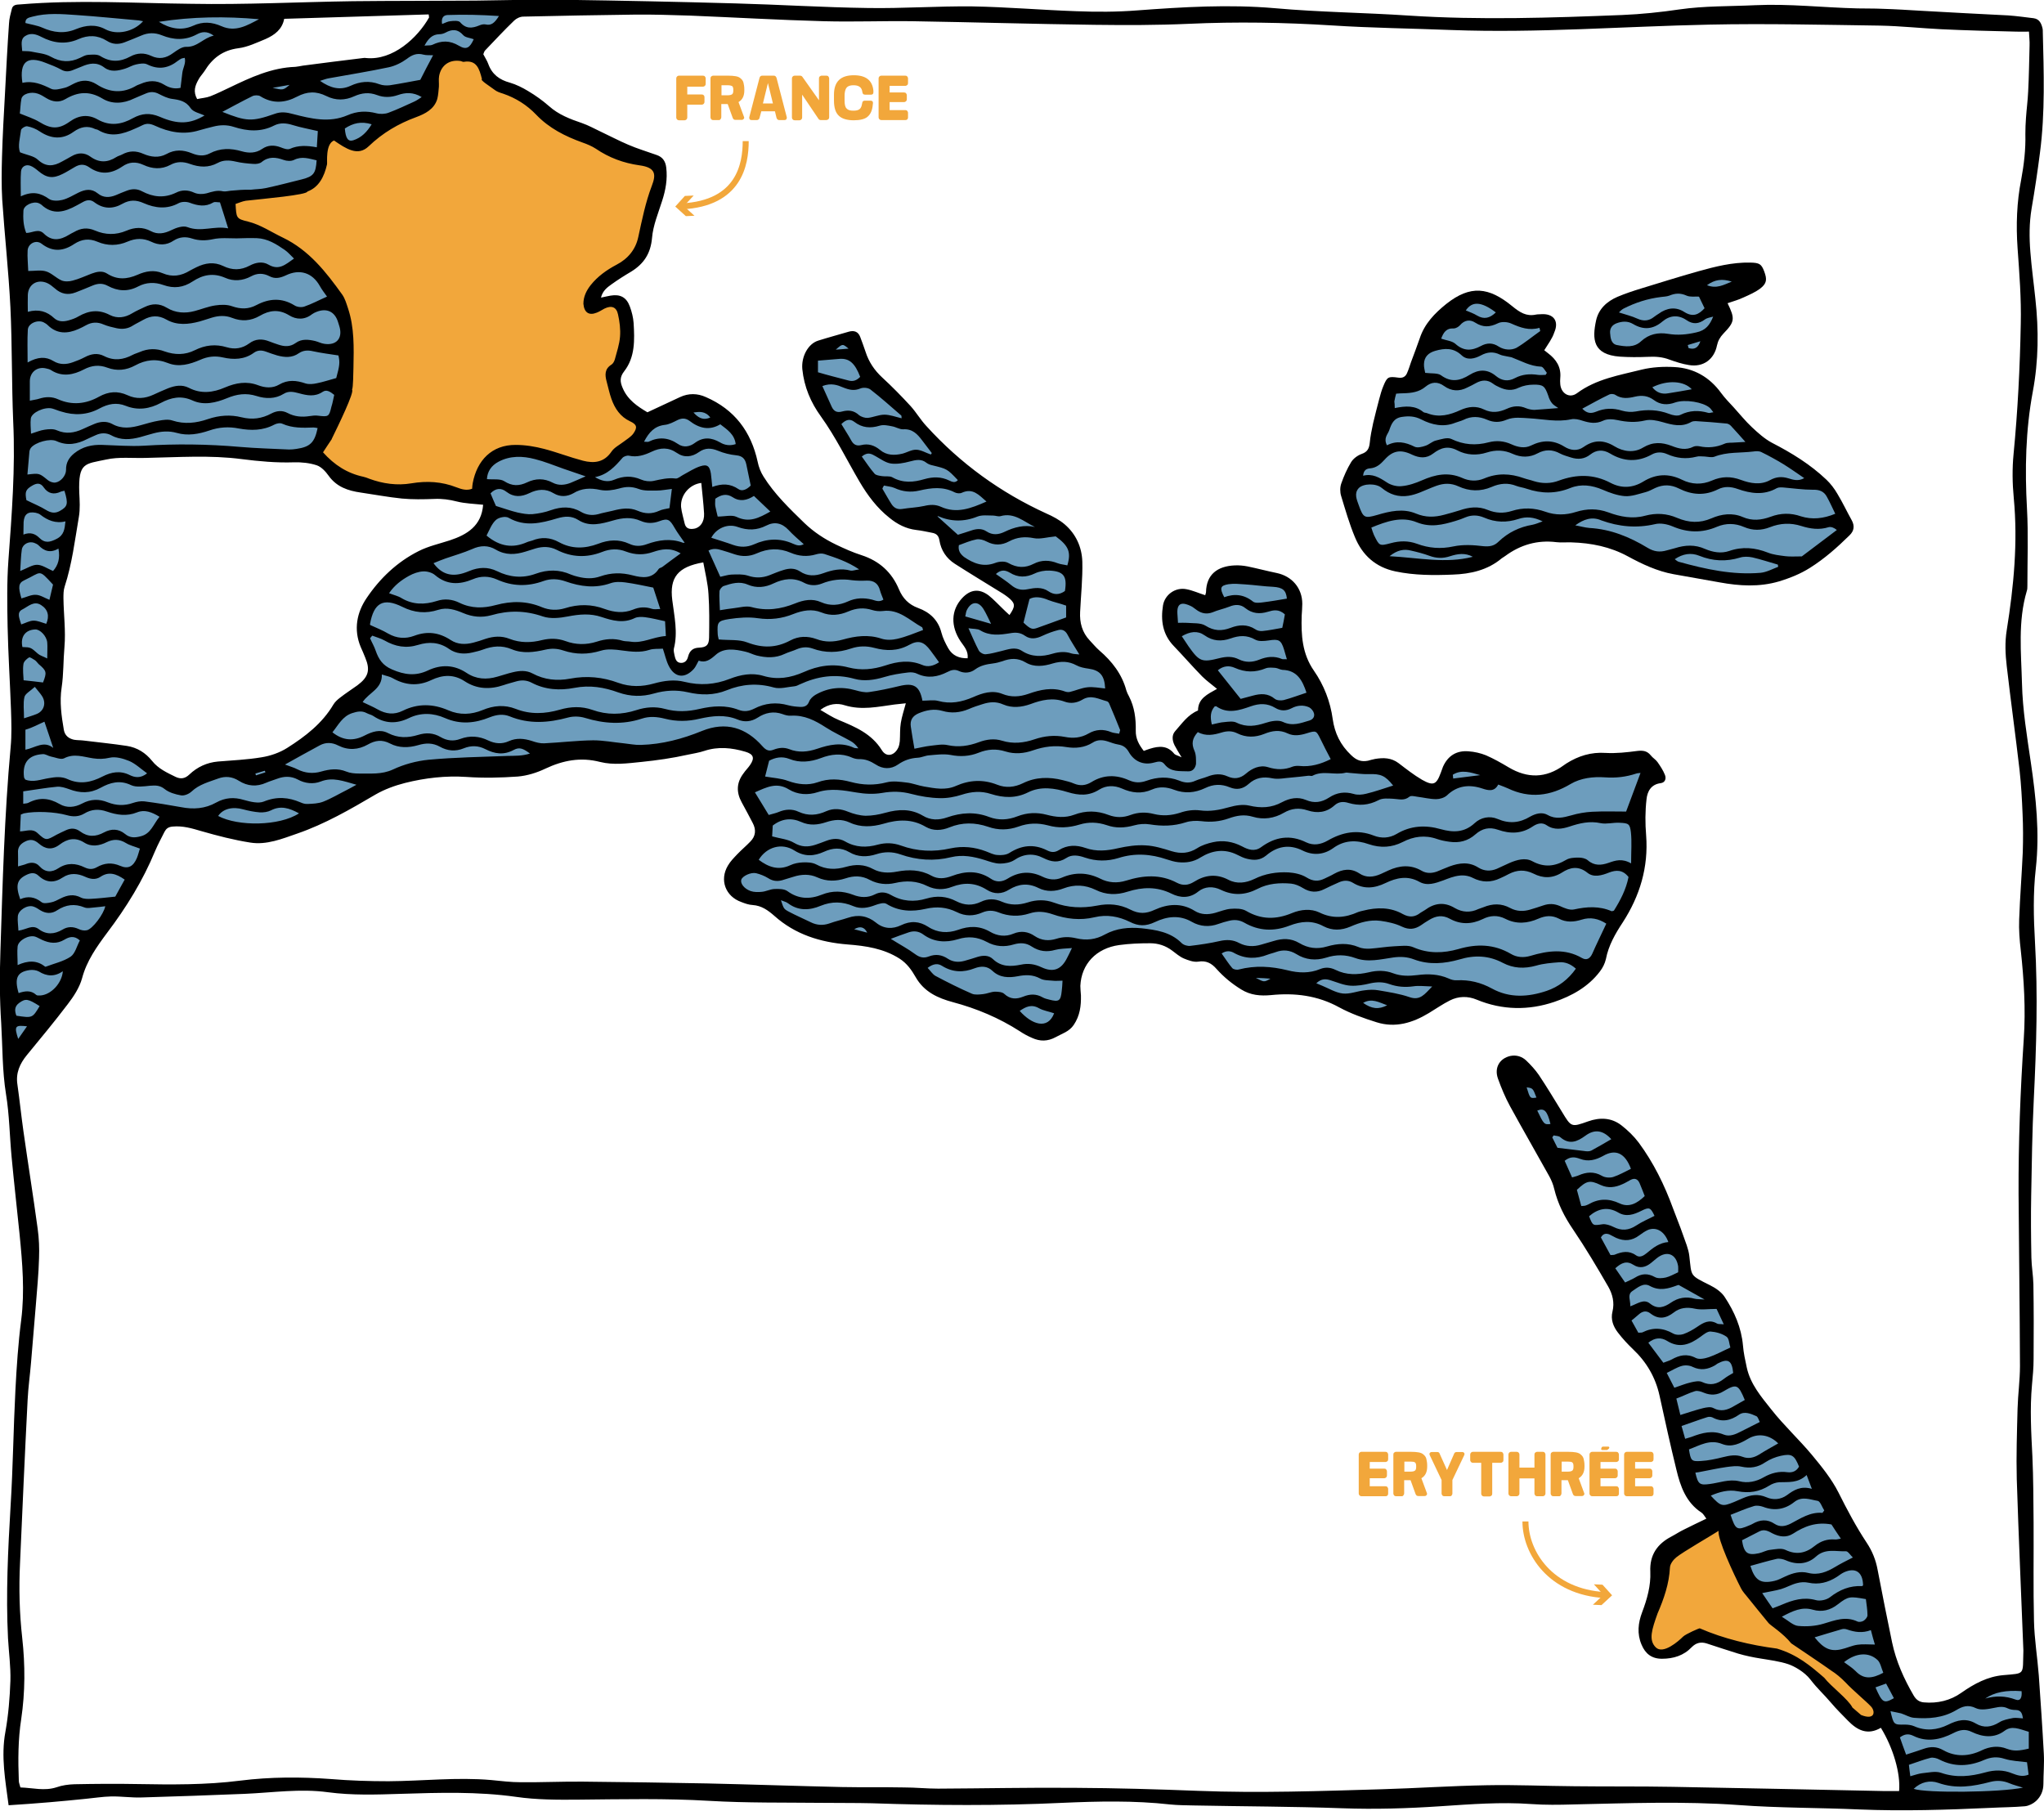 <?xml version="1.0" encoding="utf-8"?>
<!-- Generator: Adobe Illustrator 19.1.0, SVG Export Plug-In . SVG Version: 6.00 Build 0)  -->
<svg version="1.1" id="Calque_1" xmlns="http://www.w3.org/2000/svg" xmlns:xlink="http://www.w3.org/1999/xlink" x="0px" y="0px"
	 viewBox="0 0 1021.3 904.7" style="enable-background:new 0 0 1021.3 904.7;" xml:space="preserve">
<style type="text/css">
	.st0{fill:#6D9DBD;}
	.st1{fill:#F2A73B;}
	.st2{fill:#6DA3C3;}
	.st3{fill:none;}
	.st4{fill:none;stroke:#F2A73B;stroke-width:3;stroke-miterlimit:10;}
	.st5{fill:#6DA1C1;}
	.st6{fill:#F6AB3B;}
	.st7{fill:none;stroke:#F6AB3B;stroke-width:3;stroke-miterlimit:10;}
	.st8{fill:#F8AD3B;}
	.st9{fill:#C6C6C6;}
	.st10{fill:#F4901E;}
	.st11{fill:none;stroke:#F8AD3B;stroke-width:3;stroke-miterlimit:10;}
	.st12{fill:#FFFFFF;}
	.st13{fill:#FFFFFF;stroke:#C6C6C6;stroke-width:3;stroke-miterlimit:10;}
	.st14{fill:none;stroke:#C6C6C6;stroke-width:3;stroke-miterlimit:10;}
</style>
<g>
	<polygon class="st1" points="859.9,758.4 841.7,768.9 830,776.5 826.7,794.1 823.6,809.5 822.9,819.9 826.7,826 837.8,826 
		849.4,817.8 864.6,822.8 893.5,826.8 909.6,838.2 927.3,858.4 933.1,861.1 939.8,856.4 925.8,839.3 896.6,816.8 877.9,798.2 
		868.8,780.4 	"/>
	<polygon class="st0" points="1013.7,838.1 996.9,841.2 977.6,848.7 963.7,856.7 949.3,848.7 941,816.3 933.1,784.7 924.2,761.4 
		905.3,730 883.1,709.7 870.4,689.9 866.3,665.3 859.8,650.3 842,640.9 838.6,621 825.4,588.3 807.2,565.3 800,561.7 787.5,565.3 
		779,561.7 767.7,539.5 756.7,532.8 753.5,536.4 768.1,570.2 782.1,599.9 810.7,644.1 810.7,660.2 833.4,693.4 847.5,748.8 
		861.5,761.4 874.7,794.1 905.3,824.5 936.8,847.2 946.4,872.5 951.8,887.4 953.8,900.1 1012.2,895.4 1018.4,882.7 	"/>
	<polygon class="st0" points="802.6,163.8 804.6,151.9 823.3,145.5 856,136 879.7,136 879.7,140.5 856.8,149.8 859.4,158.1 
		853.1,173.1 849.7,179.3 832.8,173.1 819.8,175.2 804.6,174.7 	"/>
	<polygon class="st0" points="725.9,155 735.9,146.8 744.8,150.8 756.6,158.4 769.6,163 775.4,163 772.8,168.5 764.1,175.8 
		772.8,179.6 775.4,188.5 778.8,199 787.1,200.6 798.2,194.7 821.8,190 839.4,190 856,197.3 867.1,209.3 882.3,223.3 901.4,233.6 
		911.6,241.7 919.4,257.3 921.3,264.3 909.2,277.3 888.5,286.5 870.6,289.4 839.4,285.1 819.8,277.3 804.6,271 782.2,269 766,269 
		747.4,278.8 728,285 698.9,285 687,276.8 677.5,257.9 672.8,243.7 681.1,230.4 688.8,219 693.1,200.6 696.4,192.1 704.8,190 
		711.4,173.1 718.4,158.1 	"/>
	<path class="st0" d="M825.6,388.1l-1.8-5h-21.1l-20.4,6.5l-19.5,1.7l-18-9l-16.8-2.1l-7.2,14.9h-9.3l-17.1-10.6l-22-4.7l-7.6-7.9
		l-3.4-14.9l-8.7-19.8l-7.8-23.4v-20.6l-14.4-6.6l-19.7,0l-4.1,6.7l-1.6,7.9l-10.6-3.8l-7.8,2.6l-2,16.7l18.1,18.2l9.4,10.3
		l-9.3,11.5l-9.1,8.8v10.1l-1.7,6.6l-9.2-6.6l-12.6,2.9l-6-11.7l-4.9-25.1l-16.8-18.4l-5.8-10.9v-29l-1.3-15.2l-26.5-15.1
		l-34.4-24.6l-24-24.6l-17.2-21.5l-9.4-13.9l-14.1,4.1l-6.7,9.8l7.8,19.3l22.4,41.9l17.2,16.3l18.8,3.6l4.8,12.3l33,21l3.5,6.3
		l-6.9,7.3l-8.7-8.8l-9.4-4.5l-6.2,13.3l7.3,16.1v5l-14.1-3.6l-8.8-17.6l-18.5-13.6l-9.7-13.4l-29.3-15.2l-24.1-19.8l-7.1-20.9
		l-8.5-17.4l-17.7-10.9l-12.7,2.6l-14.4,12.3l-14.2,13.4l-10.3,8.2l-25.2-8.1l-17.2-3.1l-11.8,7.2L240,245l4.8,11l-3.5,9.7
		l-18.9,9.9l-28.2,12.9l-13.5,25.2l5,15.7V341l-15.6,10.4L156,370l-26.8,11.9l-22.4,2L88.5,394l-18.7-15.8l-18.4-4.1l-18.9-1.9
		l-6.3-16.7l3.5-27.8v-29.4l2.9-15.2l3.1-25.6v-16.6l4.3-10.6l16.2-3l38.6-1.2l40.6,3.9h21.9l5.8-10.7l9.6-27.4v-24.6l-3.1-17.5
		l-15.9-20.1l-19.7-13.1l-16-2l-4-13.9l9-0.3l28-7.2l7.9-6.6l2.2-16.3l6-3.6l7.6,5.3l6.2,0.4L210.7,55l5.5-9.1l2.7-16.5l16-0.3
		l23.8-23h-40.2l-4.2,8.5l-17.7,14.3L179,30.5l-38.6,5.1l-19.4,8L102.3,53l-8.6-3.5l1.2-10.4l2.5-10l16.7-9.3l21.8-5.5l1.9-6.7
		L37.1,6H9L3.5,70.6l5.9,54.7l1.2,68.5L9.4,256l-2,57.7l1.2,58.1l-4.9,80.9V501v29.2l25.8-27.5l10.7-20.8l18.8-29.5l18.3-33l7-9.9
		l18.1,1.1l20.6,4.6l17.5,0.5l38.6-17.9l24.5-13.8l19-0.8l36.4,1.3l26.4-6.4h24.5l36.3-7.4l20.6-3l15.6,10.6l-7.1,13.1l2.3,12.1
		l4.8,12.7l-15.6,19.3l1.1,10.7l14.5,3.4l9.4,9l25.8,9.2l24.1,4.1l13.3,7.3l14.6,15l25.8,8.2l19.6,14.6h12l7.4-12.3l2.8-24.7
		l23.1-11h18.7l11.8,7l14.4,3.4l5.3,2.8l16.4,12.4l8.3,0.5h21.7l30.4,12.5l16,0.7l19.8-14.2l13.1,2.5l19.2,3.5l23.7-1.3l12.5-10.2
		l7.1-13.5l10.5-18.7l10.9-25.4l-4.6-27L825.6,388.1z M340.2,244.9l4.8-6.9h5.7l3.7,15.7l-1.8,13.5l-7.5,1l-8.8-9.9L340.2,244.9z
		 M357.7,321.5l-4.7,6.2l-6.3,0.7l-2,4.6h-4.8l-7.1-5l2.8-17.8l-2.8-18.4l9.2-11.9l6.2-3l5.7,3.7l3.9,19.2V321.5z M453.7,356.5v13.4
		l-2.5,6.9l-7.7,5.1l-10-7.8l-6.6-6.5l-16-8.6l-4.8-3.5l4.7-5.5l13.1-3.1l9.4,1.4l19.2-3.3l5.9,3.3L453.7,356.5z"/>
	<polygon class="st1" points="114.1,100.7 118,114.6 135.9,118.8 153.4,129.7 167.4,148.3 172.7,167.4 172.7,192 163.1,218.5 
		155.8,227.2 168.7,236.5 192,247 216.6,247 239.6,248.3 241.4,235.1 252.9,224.4 272,227.3 294.3,233.9 308.2,227.2 320.7,214.6 
		320.7,209.1 312.4,200.6 305.9,184.8 311.8,174.7 313.7,160.1 308.7,149.8 295,151.8 300.9,140.7 318.5,129.7 323.5,112.8 
		329.7,93.3 329.7,81.2 312.6,75.7 292.5,65.8 267.9,50.7 249.3,42.4 240,30.5 235,28.3 218.9,28.9 214.4,49.4 196.3,59.8 176,74.1 
		172.3,68.1 163.1,65.8 160.7,70.4 160.7,84.3 152.8,92.9 	"/>
	<g>
		<path class="st1" d="M352,48.6v2.3c0,0.4-0.1,0.7-0.4,1c-0.2,0.2-0.6,0.4-1,0.4h-7.2v6.4c0,0.4-0.1,0.7-0.4,1
			c-0.2,0.2-0.6,0.4-1,0.4h-2.7c-0.4,0-0.7-0.1-1-0.4c-0.2-0.2-0.4-0.6-0.4-1V39.2c0-0.4,0.1-0.7,0.4-1s0.6-0.4,1-0.4h11.9
			c0.4,0,0.8,0.1,1,0.4c0.2,0.2,0.4,0.6,0.4,1v2.7c0,0.4-0.1,0.7-0.4,1c-0.2,0.2-0.6,0.4-1,0.4h-7.8v3.9h7.2c0.4,0,0.8,0.1,1,0.4
			C351.9,47.8,352,48.2,352,48.6z"/>
		<path class="st1" d="M359.1,60h-2.7c-0.4,0-0.8-0.1-1-0.4c-0.2-0.2-0.4-0.6-0.4-1V39.2c0-0.4,0.1-0.8,0.4-1c0.2-0.2,0.6-0.4,1-0.4
			h7.3c1.6,0,2.9,0.1,4,0.3s1.9,0.6,2.5,1.2c0.6,0.5,1.1,1.2,1.3,2.1s0.4,1.9,0.4,3.2v0.6c0,2.8-1,4.7-2.9,5.8l2.7,7.3
			c0.2,0.4,0.2,0.8-0.1,1.1s-0.5,0.5-1,0.5h-3.1c-0.7,0-1.1-0.3-1.4-1l-2.5-6.9h-3.2v6.5c0,0.4-0.1,0.8-0.4,1
			C359.9,59.9,359.5,60,359.1,60z M363.7,42.6h-3.2v5h3.2c1,0,1.7-0.2,2.1-0.5c0.4-0.3,0.6-0.9,0.6-1.8v-0.5c0-0.9-0.2-1.5-0.6-1.8
			C365.4,42.8,364.7,42.6,363.7,42.6z"/>
		<path class="st1" d="M379.5,58.9c-0.1,0.4-0.2,0.6-0.5,0.8c-0.2,0.2-0.5,0.3-0.9,0.3h-2.5c-0.5,0-0.8-0.1-1-0.4s-0.3-0.6-0.2-1.1
			l5.1-19.6c0.1-0.3,0.2-0.6,0.5-0.8c0.2-0.2,0.5-0.3,0.9-0.3h5.7c0.4,0,0.7,0.1,0.9,0.3c0.2,0.2,0.4,0.5,0.5,0.8l5.1,19.6
			c0.1,0.4,0,0.8-0.2,1.1c-0.2,0.3-0.6,0.4-1,0.4h-2.5c-0.4,0-0.7-0.1-0.9-0.3s-0.4-0.5-0.5-0.8l-0.8-3.3h-6.8L379.5,58.9z
			 M386.2,51.7l-2.5-10.2l-2.5,10.2H386.2z"/>
		<path class="st1" d="M412.7,60h-2.5c-0.6,0-1-0.2-1.3-0.7l-8.1-12v11.4c0,0.4-0.1,0.7-0.4,1c-0.2,0.2-0.6,0.4-1,0.4h-2.3
			c-0.4,0-0.7-0.1-1-0.4c-0.2-0.2-0.4-0.6-0.4-1V39.2c0-0.4,0.1-0.7,0.4-1s0.6-0.4,1-0.4h2.6c0.5,0,1,0.2,1.3,0.7l8.2,11.6V39.2
			c0-0.4,0.1-0.8,0.4-1c0.2-0.2,0.6-0.4,1-0.4h2.3c0.4,0,0.8,0.1,1,0.4s0.4,0.6,0.4,1v19.4c0,0.4-0.1,0.7-0.4,1
			C413.5,59.9,413.2,60,412.7,60z"/>
		<path class="st1" d="M426.6,60.1c-3.4,0-6-0.8-7.5-2.3c-1.6-1.5-2.4-4-2.4-7.6v-2.9c0-6.5,3.3-9.7,9.9-9.7c6.1,0,9.3,2.6,9.8,7.7
			c0,0.1,0,0.2,0,0.4c0,0.2,0,0.3,0,0.4c0,0.4-0.1,0.7-0.3,0.9c-0.2,0.2-0.5,0.3-0.9,0.3h-2.9c-0.4,0-0.8-0.1-1-0.3
			s-0.3-0.5-0.4-0.9c-0.1-0.4-0.1-0.6-0.1-0.6c-0.2-1-0.7-1.8-1.4-2.2c-0.7-0.5-1.7-0.7-3-0.7c-1.1,0-1.9,0.2-2.5,0.5
			s-1.1,0.8-1.4,1.6c-0.3,0.8-0.5,1.8-0.5,3.1v2.5c0,1.9,0.3,3.2,1,3.9c0.7,0.8,1.8,1.1,3.4,1.1c1.3,0,2.3-0.2,3-0.7
			c0.7-0.5,1.1-1.4,1.3-2.6c0-0.1,0.1-0.3,0.1-0.5c0.1-0.8,0.5-1.2,1.3-1.2h2.9c0.4,0,0.7,0.1,0.9,0.3s0.3,0.5,0.3,0.9l-0.1,0.7
			c-0.2,2.8-1.1,4.9-2.7,6.2C432.1,59.5,429.7,60.1,426.6,60.1z"/>
		<path class="st1" d="M452.3,60h-11.9c-0.4,0-0.7-0.1-1-0.4c-0.2-0.2-0.4-0.6-0.4-1V39.2c0-0.4,0.1-0.7,0.4-1s0.6-0.4,1-0.4h11.9
			c0.4,0,0.8,0.1,1,0.4c0.2,0.2,0.4,0.6,0.4,1v2.3c0,0.4-0.1,0.8-0.4,1c-0.2,0.2-0.6,0.4-1,0.4h-7.8v3.3h7.2c0.4,0,0.8,0.1,1,0.4
			c0.2,0.2,0.4,0.6,0.4,1v2c0,0.4-0.1,0.7-0.4,1c-0.2,0.2-0.6,0.4-1,0.4h-7.2v4h7.8c0.4,0,0.8,0.1,1,0.4c0.2,0.2,0.4,0.6,0.4,1v2.3
			c0,0.4-0.1,0.7-0.4,1C453.1,59.9,452.7,60,452.3,60z"/>
	</g>
	<g>
		<g>
			<path class="st4" d="M372.6,70.5c0,11.7-3.3,31.1-31.8,32.6"/>
			<g>
				<polygon class="st1" points="346.6,97.7 341.7,103 347,107.8 342.7,108 337.4,103.2 342.2,97.9 				"/>
			</g>
		</g>
	</g>
	<g>
		<path d="M771.6,175c0.6,0.5,1.3,1,1.9,1.5c4.1,3.1,6.6,6.9,6.1,12.3c-0.1,1.1-0.1,2.1,0,3.2c0.4,4.6,4.6,7.2,8.3,4.5
			c9.7-7.2,21.2-9,32.3-11.8c5.3-1.3,11-1.6,16.4-1.3c9.7,0.5,17.6,5,23.4,13c1.9,2.6,4.1,4.8,6.3,7.2c3,3.3,5.8,6.8,9,9.8
			c3.1,2.9,6.3,5.8,10,7.8c9.9,5.1,19.2,10.8,27.3,18.5c2.1,2,4,4.5,5.5,7.1c2.6,4.3,4.7,8.8,7.1,13.1c1.6,2.9,1.2,5.4-1.1,7.6
			c-6.1,6-12.4,11.6-19.7,16.2c-4.9,3.1-10,5.1-15.5,6.8c-9.9,2.9-19.7,2.3-29.6,0.5c-7.7-1.4-15.4-2.7-23.1-4.1
			c-8.2-1.5-15.6-5-22.8-8.9c-8.8-4.8-18.3-6.7-28.2-7c-2.5-0.1-5,0.2-7.5-0.1c-9.5-1.2-18,1.3-25.6,6.9c-0.6,0.4-1.2,0.8-1.8,1.2
			c-7,5.9-15.6,7.8-24.4,8.1c-9.6,0.4-19.2,0.4-28.7-1.6c-9.9-2.1-16.5-8.1-20.2-17.1c-2.8-6.7-4.8-13.7-6.9-20.6
			c-0.6-1.9-0.6-4.4,0.1-6.3c1.3-3.7,2.9-7.3,4.9-10.6c1.1-1.8,3.3-3.4,5.3-4.1c2.9-1,3.7-2.8,4-5.5c0.3-3.3,1-6.6,1.7-9.9
			c0.9-4,2-7.9,3-11.9c0.6-2.2,1.2-4.5,2.1-6.6c1.9-4.6,2.4-4.9,7.5-4.2c2.1,0.3,3.5-0.4,4.3-2.2c0.8-1.8,1.4-3.7,2-5.5
			c1.5-4,3-8,4.4-12c2.4-7.3,7.5-12.5,13.2-17.1c12.1-9.6,21.3-8.5,33,1.1c3.8,3.1,7,5.2,11.8,4.2c0.9-0.2,1.8-0.1,2.7-0.2
			c6.1-0.4,9,3.4,6.5,9.1C775.6,169.2,773.5,171.9,771.6,175z M917,256.7c-1.4-2.9-2.7-5.8-4.2-8.5c-1.5-2.8-3.9-3.6-7.1-3.5
			c-4.8,0-9.5-0.7-14.3-1.1c-1.2-0.1-2.6-0.2-3.6,0.3c-6.5,3.7-13.1,2.7-19.6,0.4c-3.4-1.2-6.6-1.4-9.8,0.2
			c-6.6,3.3-13.1,2.8-19.5-0.4c-4-2-7.8-2.1-11.8-0.3c-1.6,0.7-3.2,1.7-4.9,2.1c-3.4,0.9-6.9,2.2-10.3,2c-3.8-0.3-7.6-1.7-11.1-3.2
			c-5.4-2.3-10.8-3-16.1-0.9c-7.4,3-14.5,2.9-21.9,0.4c-1.7-0.6-3.5-0.8-5.1-1.4c-4.2-1.7-8.3-1.3-12.4,0.5
			c-5.6,2.4-11.2,2.2-16.6-0.3c-3.7-1.7-7.2-1.6-10.9-0.3c-2.8,1-5.6,2.3-8.4,3.4c-1.8,0.7-3.7,1.3-5.6,1.6c-5,0.8-9.4-0.6-13.4-3.9
			c-2.8-2.4-9.2-2.3-11.5,0.1c-2.4,2.6-1,5.7,0,8.5c2.3,6.4,2.9,6.7,9.2,4.9c6.4-1.9,13-3.4,19.4-0.7c4.8,2,9.3,1.9,14.1,0.6
			c2.6-0.7,5.2-1.4,7.7-2.2c4.7-1.6,9.3-2.2,14.1-0.2c3.9,1.6,7.9,1.8,12,0.5c5.6-1.8,11.2-1.6,16.8,0.4c5,1.8,10.2,1.7,15.2,0.1
			c5.5-1.7,10.7-1.8,16.2,0.2c5.9,2.2,12.1,3.4,18.3,1.7c5.6-1.5,10.9-1.2,16.2,1.1c5.7,2.4,11.2,2.7,17,0.2
			c5-2.2,10.5-2.9,15.6-0.7c4.8,2.1,9.3,1.6,14-0.1c5-1.9,10.1-2,15.2-0.2C905.4,259.7,911,259.2,917,256.7z M681.1,237.7
			c4.7-1.2,8.1,0.9,11.8,3.3c2,1.4,5.1,2.2,7.5,1.9c3.4-0.3,6.9-1.5,10.1-2.9c6.6-2.9,13.1-4.3,20.1-1.2c3.5,1.6,7.3,1.8,10.9,0.3
			c6.6-2.8,13.1-2.6,19.8-0.2c1.7,0.6,3.4,0.9,5.1,1.5c4.2,1.3,8.5,1.3,12.6-0.3c8.8-3.2,17.3-3.3,25.8,1.2
			c5.4,2.8,10.9,2.6,16.3-0.7c6.2-3.8,12.6-4.2,19.3-0.9c4.8,2.4,10,2.6,15,0.4c4.8-2.1,9.4-2.2,14.5-0.3c4.6,1.7,9.8,2.7,14.5,0.1
			c3.1-1.7,5.9-1.9,9.2-0.9c2.3,0.7,4.9,1.6,7.9-0.1c-3.8-2.6-7.2-5-10.6-7.1c-3.5-2.1-7.1-4.1-10.8-5.9c-1.2-0.6-2.7-0.5-4.1-0.3
			c-6.5,0.8-13.1,0.1-19.4,2.6c-1.4,0.5-3.2,0-4.8-0.1c-1.4,0-2.9-0.3-4.2,0.1c-5.1,1.3-9.9,0.8-14.6-1.3c-2.5-1.1-5.2-1.2-7.7,0.2
			c-7,3.9-14,3.6-20.8-0.5c-3.5-2.1-6.8-1.9-9.9,0.5c-2.9,2.3-6.1,2.6-9.6,1.5c-1.8-0.6-3.8-1.1-5.5-2c-3.8-2.1-7.5-2.1-11.2-0.1
			c-4.1,2.2-8.3,2.1-12.4,0.3c-4.3-2-8.6-2.1-13-0.7c-5,1.6-10.2,1.3-14.6-1c-4.9-2.6-8.5-1.3-12.2,1.5c-3.4,2.6-6.8,2.3-10.5,0.6
			c-5.7-2.8-9.7-2.1-13.8,2.5c-2,2.2-4,4-7.1,4.3C682.8,234.1,681.3,234.9,681.1,237.7z M693,222.5c4.8-2.5,9.2-1.6,13.8,0.7
			c1.4,0.7,3.8,0.1,5.5-0.5c1.8-0.6,3.4-2.2,5.2-2.6c2.5-0.6,5.6-1.7,7.6-0.8c6.2,3,12.3,3.4,18.7,1.7c3.9-1,7.7-0.7,11.4,1
			c3.1,1.4,6.6,2.2,9.8,0.6c5.7-2.8,11.1-2.9,16.7,0.6c2.9,1.8,6.4,2.4,9.6,0.1c5.1-3.6,10-3.6,15.4-0.3c4.4,2.7,9.8,3.4,14.3,0.6
			c4.9-2.9,9.3-2.7,14.3-0.8c3.5,1.4,7.1,2.3,10.8,0.4c0.8-0.4,2.1-0.4,3.1-0.2c4.3,0.9,8.4,0.5,12.5-1.3c1.5-0.7,3.5-0.4,5.3-0.6
			c1.3-0.1,2.7-0.2,5.1-0.3c-2.9-3.2-5-5.7-7.3-8.1c-0.6-0.6-1.5-1.1-2.3-1.1c-5.1-0.5-10.2-0.9-15.3-1.2c-0.7,0-1.5,0.1-2.1,0.4
			c-4.8,2.8-9.5,1.5-14.4,0.1c-2.8-0.8-6.1-1.5-8.8-0.8c-4.7,1.1-9.1,0.8-13.7-0.2c-2.3-0.5-5.2-0.7-7.2,0.3
			c-3.6,1.7-6.8,1.1-10.3,0c-1.8-0.6-3.9-1.1-5.7-0.7c-7,1.5-13.9-0.1-20.8-0.5c-3.9-0.2-7.7-0.8-11.4,0.7c-3.3,1.4-6.4,1.5-9.8,0
			c-3.9-1.7-7.9-1.9-11.8,0.1c-1.3,0.6-2.7,0.9-4,1.4c-5.9,2.4-11.7,1.1-17-1.6c-3.3-1.7-6.3-1.8-9.7-1.3c-4.2,0.6-5.3,3.6-6.4,6.8
			C693.3,217.2,691.2,218.9,693,222.5z M787.1,262.5c2.4,0.4,4.7,1.1,7.1,1.3c10.6,0.6,20.1,4.5,29,9.9c3.3,2,6.2,2.3,9.6,1.3
			c1.4-0.4,2.8-0.7,4.1-1.1c5.1-1.6,10-1.9,15.1,0.4c3.8,1.6,7.9,2.4,12,1c6.6-2.3,12.9-1.7,19.3,0.8c2.7,1.1,5.8,1.4,8.8,1.8
			c2.4,0.3,4.8,0.1,8.2,0.1c5.2-3.9,11.4-8.6,17.5-13.2c-1.5-1.2-2.9-1.7-4.1-1.4c-4.7,1.5-9.3,0.8-13.7-0.6
			c-5.4-1.7-10.5-1.4-15.6,0.6c-4.3,1.7-8.6,1.8-13-0.1c-4.4-1.9-9-2-13.5-0.1c-7.5,3.2-14.7,3-22.2-0.2c-2.6-1.1-6.1-1.8-8.8-1.1
			c-9.2,2.1-18,1.3-26.8-1.9C795.5,258,791.3,259.4,787.1,262.5z M696.9,203.9c5.4-1.1,10.2-1.4,14.3,2c0.5,0.4,1.4,0.3,2,0.6
			c5.8,2.3,11.3,0.8,16.5-1.6c4-1.8,7.9-2.2,11.8-0.3c3.9,1.9,7.5,1.4,11.3-0.3c3.2-1.5,6.4-1.8,9.8-0.3c1.3,0.5,2.8,0.8,4.1,0.8
			c3.7-0.2,7.5-0.6,11.9-0.9c-1.2-0.9-2.4-1.5-3.1-2.4c-0.9-1.1-1.5-2.4-1.9-3.8c-1.7-4.8-2.5-5.6-7.5-5.5c-2.4,0-5,0.5-7.2,1.5
			c-3.4,1.7-6.5,1.3-9.7-0.2c-1.1-0.5-2.3-1.1-3.2-1.8c-2.8-2.1-5.6-1.9-8.5-0.3c-1.4,0.8-2.8,1.5-4.3,2.2c-4,2.1-8,1.9-11.6-0.7
			c-3.3-2.4-6.4-2.1-9.3,0.3c-3.2,2.7-7,3.2-11,3.3c-1.2,0-2.4,0.1-3.7,0.2c-0.4,1.5-0.7,2.6-0.9,3.9
			C696.8,201.4,696.9,202.3,696.9,203.9z M685.2,263.6c0.5,1.5,0.8,2.6,1.3,3.7c2.7,5.5,2.7,5.6,8.4,4.1c4.4-1.2,8.7-1.3,13.1,0.3
			c5.9,2.2,11.9,2.7,18.3,1.3c4.8-1,9.9-0.7,14.8-0.1c3.2,0.3,5.5-0.1,7.7-2.3c4.8-4.6,10.5-7.3,16.9-8.4c1.5-0.3,2.9-0.9,5.1-1.7
			c-4.5-2.2-8.2-2.5-12.1-1.2c-5.8,1.9-11.5,1.8-17.2-0.7c-3.1-1.3-6.2-1.4-9.3-0.1c-1.6,0.7-3.3,1.3-5,1.8
			c-6.3,1.9-12.4,3.4-19.2,0.7C700.3,257.8,692.8,260.5,685.2,263.6z M712.1,186.3c3.2,0.4,6.2,0,7.9,1.2c5,3.7,9.5,2.8,14.3-0.2
			c4.5-2.8,8.9-3,13.2,0.6c2.8,2.3,6,2.9,9.5,1c3.6-1.9,7.4-2.2,11.4-1.6c1.3,0.2,2.6,0,3.9,0c0.2-0.3,0.4-0.7,0.6-1
			c-0.9-1.1-1.9-3.1-2.9-3.1c-5.4-0.2-10-2.9-14.8-4.7c-0.7-0.2-1.4-0.2-2.1-0.4c-1.2-0.3-2.5-0.4-3.6-0.9c-3.3-1.6-6.3-1.4-9.6,0.4
			c-3,1.6-6.7,2.6-9.5,0c-4.1-3.9-8.4-3.7-13.3-2.3c-3.4,1-5.5,3-5.6,6.6C711.4,183.4,711.9,185,712.1,186.3z M769.6,165.4
			c-0.1-0.5-0.3-1.1-0.4-1.6c-5.1,1.5-9.5-0.1-14-2.1c-1.9-0.9-4.9-1.1-6.7-0.2c-4.1,2-7.5,2.2-11.4-0.3c-2.6-1.7-5.4-1.3-7.6,1.3
			c-0.7,0.8-2.1,1.6-3.1,1.6c-3.9-0.2-5.2,2.2-6.3,5.1c2.5,0.9,5.4,1.1,7.1,2.6c4.2,3.8,8.2,3.5,12.7,1.1c3.1-1.7,6-1.7,9,0.3
			c2.7,1.7,6.2,1.9,8.8,0.6C761.8,171.4,765.6,168.2,769.6,165.4z M790.6,204.2c2.5,2.6,4.6,2.4,6.9,1.5c4.3-1.8,8.5-1.9,13-0.5
			c2.1,0.6,4.6,0.8,6.8,0.4c5.7-1.1,11.2-0.9,16.7,1.2c1.7,0.7,4.2,1.2,5.6,0.5c4.6-2.3,9.2-2.4,14-1c0.6,0.2,1.3-0.2,2.5-0.3
			c-0.8-1-1.3-1.8-1.9-2.3c-3.3-2.8-12.2-4.3-17.2-2.6c-3.8,1.4-7.4,1.2-10.6-1.2c-3-2.2-6-2.5-9.5-1.7c-3.3,0.8-6.6,1.2-9.8-0.9
			c-0.7-0.5-2.2-0.6-3-0.2C799.7,199.2,795.4,201.6,790.6,204.2z M888.5,283.2c-0.1-0.4-0.1-0.7-0.2-1.1c-4.2-1.2-8.4-2.6-12.7-3.6
			c-2-0.4-4.3-0.5-6.2,0.1c-6.9,2.1-13.6,1.8-20.3-0.9c-4.2-1.7-8.3-1-12.3,1.7c0.8,0.6,1.3,1.1,2,1.3c13.4,3.7,26.9,6.7,40.9,5.5
			C882.7,285.9,885.6,284.3,888.5,283.2z M735.9,278.2c-3.8-2.1-7.6-1.5-11.3-0.3c-3.6,1.2-6.9,1.1-10.4-0.2c-3-1.1-6.1-1.9-9.2-2.6
			c-3.5-0.9-6.8-0.3-10.7,2.8C709,278.7,722.4,281.7,735.9,278.2z M845.3,194.5c-3.8-4.2-12.1-4.8-19.7-1c2.1,2.7,4.8,3.6,8,3
			C837.5,195.9,841.5,195.2,845.3,194.5z M747.4,156.1c-7.3-5.5-11.8-5.7-15-1c1.9,0.8,3.9,1.5,5.7,2.6
			C741.5,159.7,744.4,159,747.4,156.1z"/>
		<path d="M863.2,151.5c3.8,7.8,3.6,9.3-2.1,15.2c-1.7,1.8-2.7,3.6-3.2,5.9c-1.4,7-6.9,11-14,9.8c-3.3-0.5-6.6-1.6-9.7-2.7
			c-3.6-1.4-7.2-1.6-11-1.4c-4.6,0.2-9.2,0.2-13.8-0.1c-13.6-1-13.9-8.8-11.9-18.1c1.3-5.8,5.4-9.5,10.7-11.8
			c3.8-1.6,7.7-2.9,11.6-4.1c9.5-2.9,19-5.9,28.6-8.6c8.6-2.4,17.2-4.6,26.2-4.4c4.5,0.1,5.5,0.7,6.9,4.4c1.5,4,1.3,6-1.9,8.5
			c-2.5,1.9-5.5,3.2-8.4,4.5C868.7,149.8,866.1,150.5,863.2,151.5z M856,158.2c-1.4,0.4-3,0.6-4.1,1.4c-3.1,2.3-6,2.6-9.3,0.3
			c-4-2.7-8.2-2.4-11.9,0.7c-4.7,4-9.5,4.4-14.7,1.3c-2.7-1.6-5.5-1.4-8.2-0.4c-2.2,0.8-3.5,2.5-3.3,4.9c0.2,2.5,0.5,5.4,3.4,6
			c4.2,0.8,8.6,1.4,12.1-1.9c3.9-3.6,8.5-4.5,13.4-3.7c4.8,0.8,9.3,0.4,14.1-0.7C852.3,165.1,854.3,162.4,856,158.2z M848.9,148.2
			c-2.1-0.1-4.4,0.3-6.2-0.5c-3.1-1.4-5.7-1.2-8.6,0c-1.3,0.5-2.8,0.5-4.2,0.7c-6.6,0.8-12.8,2.8-18.7,5.8c-0.9,0.5-1.7,1.3-2.3,1.9
			c3.3,1.1,6.4,1.8,9.2,3.1c3.1,1.4,5.8,1.2,8.4-0.9c0.7-0.6,1.5-1,2.2-1.5c4.1-3,8.6-3.7,12.9-0.9c4.3,2.7,7.2,1.3,10.1-1.9
			C850.8,152.1,849.9,150.3,848.9,148.2z M852.9,142.5c4.8,1.9,8.2-0.1,12.4-1.8C860.5,139.2,856.9,139.6,852.9,142.5z M843.3,172.4
			c0.1,0.5,0.3,1,0.4,1.5c2.8,0.9,4.8,0,5.9-3.4C847.5,171.1,845.4,171.8,843.3,172.4z"/>
		<path d="M1021.2,876c-0.7-13-1.6-26-2.5-38.9c-0.7-9.1-2.2-18.1-2.4-27.1c-0.4-16.4-0.1-32.8-0.2-49.2c-0.1-11-0.1-22.1-0.6-33.1
			c-0.6-11.9-1.3-23.8-0.2-35.8c0.4-4.3,0.8-8.5,0.8-12.8c0.1-12.5,0.1-24.9-0.1-37.4c-0.1-4.4-0.9-8.8-1-13.3
			c-0.2-10.3-0.3-20.7-0.1-31c0.3-16,0.5-32.1,1.3-48.1c1.3-26.2,2.1-52.3,0.6-78.5c-0.7-12.3-1-24.5,0.4-36.8
			c2-17.8,0.1-35.5-2.5-53.2c-1.9-13-4.1-26.1-4.4-39.3c-0.4-15.4-2.1-31,2.4-46.2c0.3-0.8,0.3-1.8,0.3-2.7
			c0-12.8,0.5-25.7-0.2-38.4c-1.1-19.7-0.7-39.2,2.9-58.5c2.9-15.4,3-30.8,1.3-46.3c-0.8-7.8-1.9-15.6-2.5-23.4
			c-0.6-7.3-0.6-14.6,0.6-21.8c1.6-9.3,3-18.6,4.2-28c2.6-20,1.9-40.2,1.4-60.3c0-0.5,0-1.1-0.1-1.6c-0.6-2.5-1.5-4.8-4.5-5.2
			c-4.2-0.5-8.4-1.1-12.6-1.4C989,7,974.6,6.2,960.2,5.4c-6.6-0.4-13.1-0.8-19.7-1c-4.1-0.2-8.2-0.1-12.3-0.2
			c-17.1-0.4-34.1-2.4-51.2-1.6c-12.6,0.6-25.3,0.3-37.8,2.1c-9.5,1.4-19.1,2.4-28.7,2.8c-35.4,1.4-70.9,2.6-106.3,0.3
			c-22.4-1.5-44.9-1.7-67.2-3.7c-23-2-45.9-0.6-68.8,1.1C558,6,547.8,6,537.7,5.6c-17.3-0.6-34.5-2.1-51.8-2.4
			c-17.4-0.2-34.9,1.1-52.3,0.8c-22.1-0.3-44.1-1.7-66.2-2.3c-28.5-0.8-57-1.4-85.5-1.8c-14.8-0.2-29.6,0.2-44.3,0.4
			c-5.7,0.1-46.6,0.1-61.4,0.3c-26.9,0.4-53.8,1.8-80.7,1.3C67,1.6,38.6-0.2,10.1,2.2C8.3,2.3,6.4,2.3,5.9,4.5
			c-0.6,2.4-1.3,4.8-1.4,7.3c-0.8,11.5-1.4,23.1-2,34.7C1.9,57.1,1.3,67.8,1,78.4c-0.2,7.1-0.3,14.2,0.1,21.3
			c1.2,17.9,3.2,35.8,4.1,53.8c0.9,19,0.6,38.1,1.4,57.2C7.7,233.9,5.9,257,4.2,280c-0.8,11-0.6,22.1-0.4,33.1
			C4.1,327,5,340.9,5.5,354.8c0.2,6.2,0.4,12.5-0.2,18.7c-3.1,33.9-4,67.9-5.1,101.9c-0.4,11.9-0.4,23.9,0.4,35.8
			C1.3,523,1.1,534.9,3,546.7c1.7,10.3,1.8,20.9,2.8,31.4C7,591,8.5,604,9.8,616.9c1.4,14.2,2.6,28.3,0.8,42.6
			c-1.5,11.6-2.3,23.4-2.9,35.1c-1,19.2-1.2,38.5-2.4,57.7c-1.3,22.1-2.4,44.1-1.3,66.2c0.4,7.1,1.4,14.2,1.2,21.3
			c-0.3,8.5-1,17.1-2.5,25.5c-2.3,12.4,0,24.4,1.6,36.7c7.3-0.5,13.8-0.9,20.4-1.5c6-0.5,12-1.1,18-1.7c4.3-0.4,8.5-1.1,12.8-1.2
			c5.2-0.1,10.3,0.7,15.5,0.5c17.1-0.5,34.2-1.1,51.3-1.8c13.9-0.6,27.7-2.7,41.6-0.8c12,1.6,24.1,1.2,36.3,0.8
			c19.2-0.6,38.4-1.2,57.6,1.5c10.3,1.5,21,1.5,31.4,1.4c21.7-0.2,43.4-0.7,65.2,0.6c18.8,1.1,37.7,0.8,56.6,1
			c8.2,0.1,16.4,0,24.6,0.2c31.7,1.1,63.4,1.3,95.1-0.2c18-0.8,36-1.2,53.9,0.8c3.9,0.4,7.8,0.4,11.7,0.5
			c24.8,0.5,49.5,0.5,74.3,1.4c16.4,0.6,32.7,0.1,49.1-1c15.1-1,30.2-2.2,45.4-1.1c6.9,0.5,13.9,0.4,20.8,0.2
			c27.6-0.6,55.2-1.7,82.8,0.3c20.1,1.5,40.2,1.3,60.3,2.2c21.9,0.9,43.8,0.2,65.7-0.8c5.7-0.3,11.4-0.3,17.1-0.8
			c1.9-0.2,4.1-1.3,5.5-2.6c2.4-2.2,3.7-5.1,3.7-8.6C1021,886.3,1021.5,881.2,1021.2,876z M223.6,7.5c8.3-0.3,16.6-0.1,25.7,0.5
			c-2.1,3.4-3.8,4.9-6.7,4.2c-1-0.2-2.2,0.1-3.1,0.5c-3.6,1.5-6.7,1.8-9.6-1.6c-0.8-0.9-3.3-0.7-4.9-0.5c-1.3,0.1-2.5,0.8-4.1,1.4
			C220.4,9.2,221.4,7.6,223.6,7.5z M298.2,156.2c1.3-0.5,2.5-1.3,3.8-2c3.5-1.7,6-0.9,6.8,2.9c0.8,3.6,1.3,7.4,1,11.1
			c-0.3,3.9-1.6,7.6-2.6,11.4c-0.3,1-0.9,2.1-1.7,2.6c-3.4,2.1-3.3,5.1-2.4,8.4c0.8,2.9,1.4,5.9,2.4,8.7c1.7,4.8,4.4,8.9,9.3,11.2
			c3.5,1.6,3.8,3.1,1.6,6.2c-1.2,1.6-3.1,2.7-4.8,4c-2.1,1.6-4.7,2.9-6.1,5c-3.7,5.4-8.7,5.9-14.2,4.5c-6.5-1.7-12.9-4.2-19.4-5.9
			c-4.6-1.2-9.4-2-14.2-2c-12-0.1-19.4,7.8-21.5,19.1c-0.2,0.9-0.2,1.7-0.3,2.8c-2.8,1.1-5.4,0.2-7.8-0.7c-7.4-2.9-14.8-3.3-22.6-2
			c-7.1,1.2-14.2,0.2-21-2.3c-1-0.4-2-0.8-3-1c-7.9-1.7-14.4-5.8-20.1-12.2c1.4-2.1,2.9-4.5,4.5-6.8l-0.2,0.2
			c3.3-6.7,11.5-23.6,10.2-24.7c0.6-1,0.6-8.4,0.7-11c0.2-10,0.5-20-2.7-29.6c-0.8-2.4-1.5-4.9-2.9-6.9
			c-8.1-11.3-16.6-22.2-29.7-28.5c-5.7-2.7-11-6.4-17.4-8c-5.9-1.4-5.8-1.8-6.2-8.8c1.6-0.5,3.3-1.3,5.1-1.6c9-1,30.6-2.9,30.8-4.6
			c5.7-2.1,8.4-7.4,9.8-13.6c0.2-0.9-0.9-10.2,3.5-11.9c6,4.1,11.9,8.1,17.3,2.9c7-6.7,14.8-11.3,23.8-14.6c4.3-1.6,9-3.9,10.5-9.1
			c0.5-2,0.6-4.1,0.8-6.1c0.1-1.7-0.2-3.5,0.1-5.3c1-5.5,5.3-8.4,10.8-7.5c0.5,0.1,1.1,0.5,1.5,0.4c6.5-1.1,7.8,3.5,9.1,8.6
			c-1.1,0.5,4.1,3.7,6.2,5.3c1.2,1,2.8,1.5,4.4,2c6.4,2.2,11.9,5.7,16.5,10.5c6.5,6.8,14.5,10.8,23.1,13.9c2.3,0.8,4.7,1.8,6.7,3.1
			c6.6,4.5,13.9,7.2,21.8,8.3c8.3,1.1,8.3,4.7,6.2,10.2c-3.2,8.4-4.9,17-6.8,25.7c-1.3,6.1-5.1,10.8-10.9,13.8
			c-4.9,2.6-9.4,5.8-12.9,10.2c-2.1,2.7-3.6,5.7-3.6,9.3C291.9,156.2,294.3,157.8,298.2,156.2z M359.9,212c3.5,2.7,7.1,5,7.7,9.9
			c-3,1-5.6,0.5-7.9-0.9c-4.2-2.4-8.3-2.8-12.5,0.3c-2.5,1.9-5.7,2.5-8.5,0.5c-4.7-3.2-9.5-3.6-14.6-1.1c-0.4,0.2-1,0-2.3,0
			c2.5-4.8,5.3-7.8,10.3-8.4c2.2-0.2,4.4-1.4,6.4-2.4c2.1-1,3.9-1.1,5.9,0.3C349.3,214,354.4,215.3,359.9,212z M346.5,206.1
			c2.9-0.4,5.9-0.8,8.4,2.5C351.1,210.3,348.7,208.5,346.5,206.1z M325.6,225.7c4.4-2.1,8.4-2.3,12.6,0.6c3.6,2.5,7.5,2.1,11-0.4
			c3.1-2.2,6.1-2.1,9.5-0.7c2.9,1.2,6.1,2,9.2,2.3c3.1,0.3,4.4,1.8,5,4.5c0.7,3.5,1.4,6.9,2.2,10.6c-2,2.1-4.4,3-6.1,1.8
			c-4.1-2.8-8.2-2.9-13.1-1.1c-0.3-2.6-0.4-4.6-0.7-6.7c-0.6-3.7-1.8-4.8-5.4-3.6c-3,1-5.7,2.8-8.5,4.3c-1.2,0.6-2.5,1.9-3.7,1.8
			c-3.8-0.5-7.4,0.4-11.1,1.2c-2,0.4-4.4,0.1-6.2-0.7c-4.6-2-8.9-1.8-13.4,0.1c-3.3,1.4-6.4,0.6-9.6-1.3c6.2-1.2,10-5.3,13.7-9.6
			c0.7-0.8,2.3-1.3,3.3-1.1C318.3,228.6,322,227.4,325.6,225.7z M489.7,314.9c4.9,3,10,2.3,15,1.5c2.8-0.5,5.1-0.4,7.5,1.3
			c2.7,1.9,5.7,1.4,8.6,0c2.6-1.2,5.2-2.2,8-2.9c2-0.5,3.6,0.3,4.7,2.5c1.6,3.1,3.6,6,5.8,9.7c-1.9-0.2-2.9-0.2-3.9-0.5
			c-3.2-1.1-6.3-0.8-9.4,0.1c-5.3,1.6-10.5,1.8-15.4-1.4c-3.4-2.2-6.9-0.7-10.3,0.1c-2.6,0.6-5.2,1.4-7.8,1.6
			c-1.1,0.1-2.8-0.8-3.4-1.8c-1.8-3.4-3.3-7-5.2-11.2C486.4,314.3,488.4,314.1,489.7,314.9z M482.3,308c0.3-1.1,0.3-2.4,0.9-3.4
			c2.2-4.2,5.7-4.3,8.2-0.3c1.3,2.1,2.3,4.4,3.8,7.4C490.4,310.3,486.5,309.2,482.3,308z M419.6,179.3c4.8-0.3,7.6,2.2,10.2,9
			c-1.7,1.7-3.4,2.5-5.9,1.8c-4.9-1.3-10.2-2.6-15.2-4.1c0-1.5,0-3.8,0-5.8C412.7,179.9,416,179.6,419.6,179.3z M417.6,174.7
			c3.4-3,3.4-3,6.4-0.5C421.4,174.4,419.5,174.6,417.6,174.7z M421.3,193.6c3,1.2,5.5,1.8,8.6,0.5c1.4-0.6,3.8-0.4,5,0.5
			c5.3,4.1,10.3,8.6,15.4,13c0.2,0.2,0.1,0.7,0.2,1.4c-3-0.7-5.8-1.8-8.6-1.8c-2.8,0-5.5,1.3-8.3,1.6c-1.4,0.1-3.3-0.5-4.4-1.4
			c-2.6-2.4-5.4-2.6-8.4-1.8c-2.5,0.7-4.1,0-5.2-2.3c-1.5-3.3-3-6.7-4.7-10.4C415.3,191.2,418.5,192.4,421.3,193.6z M426.9,210.8
			c3.9,3,8,3.3,12.6,1.9c1.9-0.6,4.2-0.1,6.2,0.3c1.9,0.3,3.8,1.6,5.6,1.5c4.6-0.3,7.1,2.4,9.5,5.6c1.6,2.1,3.2,4.2,4.8,6.3
			c-0.2,0.2-0.4,0.5-0.5,0.7c-2.4-0.8-4.8-2.3-7.2-2.4c-2.4-0.1-4.7,1.4-7.1,2c-3.9,0.9-7.8,0.9-11.1-1.9c-2.8-2.3-5.8-3.3-9.4-2.4
			c-2.2,0.5-3.7-0.1-4.9-2.2c-1.5-2.8-3.3-5.4-5-8.3C422.7,209.6,424.7,209.1,426.9,210.8z M437.6,228c2.5,1.4,4.9,3.2,7.6,3.6
			c3,0.4,6.3-0.2,9.3-1c3.1-0.8,5.8-1.5,8.5,0.7c0.8,0.6,1.9,1,2.9,1.2c7.3,1.8,7.3,1.7,12.7,7.4c-1.4,1.6-3,0.8-4.3,0.2
			c-4.1-2-8.2-1.9-12.4-0.7c-5.4,1.6-10.7,2.1-16-0.9c-1.4-0.8-3.4-0.3-5.2-0.6c-1.3-0.2-3-0.4-3.7-1.2c-2.3-2.6-4.2-5.6-6.4-8.6
			C433.6,225.6,435.5,226.8,437.6,228z M441.7,242.6c1.7,0.4,3.6,0.5,5.2,1.2c4.1,1.9,8.2,2.3,12.5,1.3c6-1.4,11.8-2.1,17.6,0.9
			c1,0.5,2.6,0.7,3.6,0.2c5.5-2.5,8.5,1.1,12.3,4.4c-7.7,3.4-14.9,6.2-22.8,2.6c-2.7-1.2-5.4-1.1-8.3-0.4c-3.6,0.8-7.4,0.9-11,1.5
			c-2.5,0.4-4.2-0.6-5.4-2.5c-1.6-2.5-3-5.1-4.5-7.6C441,243.7,441.4,243.1,441.7,242.6z M468.7,257.9c6.5,2.8,13,2.9,19.7,0.2
			c2.3-0.9,5.2-0.5,7.8-0.5c1.2,0,2.6,0.6,3.7,0.3c6.9-2,11.7,2.8,17.2,5.4c-5.4-1.2-10.3,0.1-15.1,2.4c-3.1,1.5-6.1,1.8-9.1-0.2
			c-2.4-1.6-5.1-1.3-7.7-0.4c-2.3,0.8-4.7,1.5-6.6,2.1c-3.7-3.3-6.9-6.2-10.1-9.1C468.3,258.1,468.6,257.8,468.7,257.9z
			 M479.1,272.4c2.8-1,5.7-2.3,8.8-2.9c1.6-0.3,3.6,0.3,5.1,1.1c3.8,2,7.5,1.9,11.2-0.1c3.9-2.1,7.9-2.5,12.4-1.6
			c3.1,0.6,6.5-0.5,10.9-0.9c6.4,4.7,7.8,7.8,5.8,14.5c-1.6-0.4-3.3-0.5-4.9-1.1c-4-1.6-8-1.7-11.9,0.3c-4.3,2.2-8.3,2.1-12.7-0.4
			c-1.7-1-4.6-0.8-6.6,0c-5.9,2.2-10.8,0.2-15.5-3C480,276.9,478.6,275.3,479.1,272.4z M504.5,286.1c4.2,2.6,8.2,2.5,12.6,0.4
			c2.1-1,4.8-1.5,7.2-1.4c7.2,0.3,9,2.8,7.8,10.2c-2.8,2-5.5,2-8.3,0.1c-3.2-2.2-6.9-1.7-10.3-1c-3.3,0.7-5.8,0-8.3-2.1
			c-2.3-1.9-4.8-3.5-7.6-5.5C500.3,284.4,502.4,284.9,504.5,286.1z M532.7,302.6c0,1.5,0,3.7,0,5.9c-5,1.8-10,3.7-14.6,5.3
			c-2.4,0.8-3.3,0.5-6.7-2.7c1-3.7,1.8-7.4,3-11.8c2.6-1.5,6.2-0.9,9.4,0.5C526.3,300.8,529.7,301.5,532.7,302.6z M487.2,334.5
			c2.7-2,5.7-2.6,8.9-3c1.6-0.2,3.2-0.6,4.7-1.1c4-1.5,7.7-1.8,11.7,0.6c4.2,2.5,9,1.9,13.5,0.5c4.1-1.2,7.9-1.2,11.8,0.9
			c1.8,1,4,1.4,6.1,1.7c5.7,0.8,8,3.4,8.3,9.9c-3-0.3-6-0.9-8.8-0.6c-3,0.3-5.8,1.6-8.7,2.3c-0.8,0.2-1.8,0.1-2.6-0.2
			c-6.3-2.3-12.4-0.9-18.3,1.2c-4.4,1.5-8.6,1.8-13,0c-5-2-10-0.4-14.5,1.6c-5.8,2.5-11.4,3.6-17.6,1.9c-2.3-0.6-4.9-0.1-7.8-0.1
			c-1.4-7.3-4.3-9.1-11.6-7.3c-5,1.2-10.1,2.3-15.1,3c-2.2,0.3-4.6-0.3-6.7-0.9c-7-2-13.7-1.4-20.1,2.3c-1.3,0.8-2.6,2-3.1,3.3
			c-0.9,2.4-2.6,2.8-4.6,2.7c-1.9-0.1-3.9-0.3-5.8-0.8c-6-1.7-11.7-1.1-17.1,1.7c-2.6,1.3-5,1.6-7.7,0.6c-6.4-2.5-13-2-19.5-0.5
			c-5.9,1.4-11.6,1.6-17.4,0c-4.8-1.3-9.6-0.9-14.2,0.6c-7.4,2.4-14.7,2.5-22-0.1c-5.4-1.9-10.8-1.7-16.3-0.1
			c-7.3,2.1-14.7,2.5-22-0.4c-5.6-2.2-11.1-1.7-16.6,0.6c-5.6,2.3-11.4,2.6-17.1,0.1c-7.6-3.3-15.2-3.5-22.7,0.2
			c-4.4,2.2-8.5,1.7-12.7-0.7c-2.3-1.3-4.7-2.3-7.4-3.6c3.1-4.8,9.8-6.5,9.6-13.8c2.3,0.8,3.9,1,5.3,1.8c6.3,3.6,12.7,4.2,19.4,1
			c5.7-2.7,11.2-3,16.7,0.6c6.1,4,12.7,4.2,19.5,1.9c2-0.7,4.1-1.2,6.1-1.8c2.7-0.8,5.3-0.7,7.8,0.6c6.8,3.6,14.2,4,21.4,2.6
			c7.7-1.5,14.9-0.3,22,2.3c6,2.1,11.9,2.2,17.8,0.5c5.6-1.6,11.2-1.9,16.9-0.6c6.5,1.5,13,1.6,19.4-1c7.6-3.1,15.4-3.7,23.5-1.4
			c3.2,0.9,7-0.3,10.4-0.6c0.9-0.1,1.7-0.5,2.5-0.9c8.9-4.1,17.8-5.5,27.5-2.8c4.7,1.3,9.8,0.6,14.8-0.9c3.9-1.2,7.9-1.8,12-2.3
			c1.5-0.2,3.3,0,4.6,0.7c5.2,2.4,10.2,1.5,14.9-0.9c2.1-1.1,3.8-1.5,5.9-0.5C481.8,336.5,484.8,336.3,487.2,334.5z M596.8,375.1
			c-1.5-3.4-1.2-6.1,1.7-9.3c4,2.2,8,1.4,11.9,0.2c2.7-0.8,5.2-0.9,7.8,0.4c4.4,2.2,9,2.1,13.5,0.3c3.9-1.6,7.7-2.2,11.8-0.2
			c3,1.4,6.2,0.9,9.4-0.1c4.8-1.5,4.8-1.3,6.9,2.9c1.6,3.3,3.3,6.6,5.1,10c-5,2.5-10.1,4-15.7,3.4c-1-0.1-2.2,0-3.2,0.3
			c-4.1,1.7-8.1,1.7-12.5,0.3c-4-1.2-7.9,0.6-10.9,3.2c-3,2.6-6,2.9-9.3,1.4c-3.3-1.5-6.6-1.2-9.9,0.1c-2,0.8-4.1,1.2-6.1,2.1
			c-2.8,1.3-5.4,1.1-8.2-0.1c-5.4-2.1-10.9-1.8-16.2,0.1c-3.1,1.1-5.7,1.1-8.7-0.2c-6.4-2.9-12.8-2.9-18.9,0.9
			c-2.8,1.7-5.6,2-8.7,0.7c-1.8-0.8-3.7-1.2-5.6-1.7c-6.8-1.7-13.5-1.6-19.8,1.5c-4.3,2.1-8.6,2.5-12.9,0.8
			c-7.1-2.8-13.9-2.4-20.7,0.6c-5.2,2.3-10.5,1.2-15.8,0.3c-3-0.5-5.9-1.7-8.8-2c-3.3-0.4-6.9-0.9-10-0.1c-6.1,1.6-12,1.4-17.9-0.2
			c-5.6-1.5-10.9-1.9-16.7,0.2c-4.6,1.6-9.7,1.1-14.6-0.7c-3.5-1.3-7.4-1.5-11.5-2.2c0.6-2.3,1.3-5,2-7.9c3.2-1.7,6.5-2.3,10.1-0.9
			c5.2,2.1,10.6,1.5,15.7-0.4c5.2-2,10.3-2.6,15.5-0.3c1.1,0.5,2.4,0.8,3.6,0.8c3.2-0.1,5.7,1,8.4,2.7c3.5,2.3,7.5,2.5,11.1,0
			c3-2.1,6.2-3.2,9.9-3.4c1.9-0.1,3.8-1.1,5.7-1.2c3.5-0.3,7.2-0.8,10.6-0.2c4.9,1,9.6,0.7,14.1-1.1c4.5-1.8,8.8-2.1,13.5-0.6
			c4.5,1.4,9.2,1,13.7-0.6c5.5-1.9,10.9-2.6,16.8-1.6c4.3,0.7,8.9,0.3,12.9-2.2c2.4-1.6,5-1.5,7.7-0.6c1.7,0.6,3.4,1.2,5.1,1.5
			c2.5,0.4,4,1.5,5.3,3.7c2.7,4.8,7.4,6.8,12.7,5.3c2.2-0.6,3.8-0.9,5.2,0.9c3.1,4,7.6,3.3,11.8,3.5c2.4,0.1,3.6-1.8,3.9-3.7
			C597.6,379.6,597.7,377.1,596.8,375.1z M614.3,303.1c2.9-1.2,5.6-1.2,8,0.8c3.4,2.7,7.1,3,11.1,1.8c2.7-0.8,5.5-1.6,8.6,1.3
			c-0.4,2.2-0.8,4.5-1.3,6.7c-3.5,0.6-6.7,1.3-10,1.6c-1.1,0.1-2.6-0.2-3.5-0.9c-4-2.6-8.2-2.3-12.3-0.7c-4.5,1.7-8.3,1.6-12.6-1.1
			c-2.4-1.5-6.1-1.1-9.3-1.4c-1.4-0.1-2.7,0-4.4,0c-0.1-1.7-0.2-3.1-0.3-4.5c-0.4-6.2,3.1-5.6,6.7-3.9c1.1,0.5,2,1.4,3.1,2.1
			c2.3,1.6,4.8,2.1,7.6,1.1C608.5,304.8,611.5,304.2,614.3,303.1z M613.8,291.9c2.7-0.4,5.6-0.1,8.5,0.1c4.6,0.3,9.2,1,13.8,1.2
			c4.8,0.3,6.5,1.7,6.9,5.9c-4.1,0.7-8.2,1.4-12.3,1.9c-1.5,0.2-3.6,0.4-4.6-0.4c-4.5-3.6-9.3-4.1-14.4-2.2
			C609.3,293.8,609.7,292.6,613.8,291.9z M601.8,317.4c4.2,3,8.5,3.2,13.1,1.6c4.2-1.5,8.1-1.8,12.3,0.6c1.8,1,4.5,0.7,6.7,0.4
			c5-0.8,6.2-0.3,7.7,4.6c0.4,1.5,0.9,3,1.4,4.8c-1.1-0.1-1.9,0.1-2.4-0.1c-3.9-1.7-7.7-1.2-11.4,0.3c-3.5,1.4-6.9,1.5-10.3-0.2
			c-3-1.5-6.1-1.4-9.4-0.6c-9,2.3-10.2,1.8-15.6-5.8c-1.1-1.6-2.1-3.2-3.4-5.1C594.6,315.5,598.4,315,601.8,317.4z M617,333.7
			c5.2,2.3,10.2,2.4,15.5,0.2c1.4-0.5,3.1-0.3,4.7-0.2c1.2,0.1,2.4,0.9,3.6,1c7.4,0.2,10,5.4,12,11.4c-4,1.3-7.6,2.7-11.4,3.7
			c-1.3,0.3-3.4,0.2-4.4-0.6c-3.5-2.9-7.1-2.7-11.1-1.6c-2.2,0.6-4.4,1.2-6,1.6c-4-5-7.6-9.5-11.4-14.3
			C611.2,332.7,614.1,332.4,617,333.7z M625,352.9c4.3-1.5,8.2-1.6,12.2,0.8c2.6,1.6,5.4,1.6,8.1,0.2c2.8-1.5,5.9-1.8,8.8-0.5
			c1,0.5,2.1,1.8,2.4,2.9c0.5,1.6-0.3,3.1-2.2,3.7c-4.4,1.3-8.5,3-13.3,0.7c-2.3-1.1-6-0.4-8.7,0.5c-4.9,1.6-9.5,2.3-14.4-0.1
			c-1.7-0.9-4.1-0.5-6.2-0.3c-1.9,0.1-3.8,0.7-6.2,1.2c-0.9-3.8-0.7-6.6,1.4-9c0.5-0.1,0.7-0.2,0.8-0.1
			C613.4,356.9,619.3,354.9,625,352.9z M740.7,394c3,1,6,1.7,7.9-2c2.1,0.8,3.5,1.3,4.8,1.9c10.9,5.2,21.2,3.9,31.4-2.2
			c5.1-3,11.3-3.7,17.1-3.3c5.5,0.4,10.6-0.2,15.7-1.9c0.6-0.2,1.3-0.2,2.1-0.3c-2.4,6.5-4.8,12.8-7.2,19.3c-5.4,0-11.2-0.2-17,0.1
			c-3.5,0.2-7,0.8-10.4,1.8c-4,1.1-7.8,2.1-11.8-0.2c-2.8-1.6-6-0.7-8.7,0.8c-5.3,3.2-10.5,3.7-16.3,1.2c-4-1.7-8.4-0.8-11.5,2.1
			c-5.2,4.8-10.8,4.7-16.9,3c-7.7-2.2-15.1-1.8-22.1,2.4c-3.6,2.1-7.6,2.3-11.4,0.8c-8.2-3.2-15.7-1.7-23,2.5
			c-3.5,2-7.1,2.6-10.7,0.9c-8.1-4-15.5-2.8-22.6,2.4c-3.3,2.4-6.5,1.2-9.5-0.4c-4.6-2.4-9.5-3.2-14.5-2.1c-2.7,0.6-5.6,1.5-7.9,3
			c-4.1,2.6-8.2,2.9-12.8,1.5c-4.2-1.3-8.6-2.7-13-2.9c-4.5-0.3-9.2,0.4-13.7,1.4c-5.5,1.3-10.9,1.8-16.3-0.1
			c-4.6-1.6-9.1-1.6-13.4,1.1c-2.1,1.3-3.9,1.1-6,0c-6.5-3.2-12.6-2.5-18.7,1.4c-1.6,1-4,1.2-6,1c-1.9-0.1-3.7-1.1-5.6-1.8
			c-5.8-2.2-11.7-2.8-17.8-1.5c-8.4,1.9-16.7,1.5-24.7-1.4c-3.9-1.4-7.7-1.5-11.5-0.5c-5.7,1.6-11.2,1.5-16.5-1.6
			c-3-1.7-6.1-1.5-9.3-0.3c-1.8,0.7-3.7,1.4-5.5,2c-3.7,1.2-7,1.2-10.7-1c-3-1.8-6.9-2.1-10.9-3.2c0.1-1.3,0.2-3.4,0.3-5.4
			c4.5-3.5,9.3-4,14.2-1.8c4.2,1.9,8.3,1.5,12.5,0.1c4-1.3,7.7-1.7,11.8,0.2c5.3,2.5,11.2,2.2,16.8,0.6c7.3-2.2,14.3-2.5,21.1,1.5
			c3.8,2.2,8,1.9,11.9,0.3c6.4-2.6,12.8-2.5,19.3-0.3c5,1.8,10.2,1.7,15.2-0.1c4.9-1.8,9.7-1.9,14.7-0.6c5.3,1.5,10.6,1.2,15.8-0.4
			c4.6-1.4,9.1-1.2,13.6,0.3c4.5,1.6,9,1.4,13.7,0.1c2.5-0.7,5.3-0.9,7.8-0.5c6.1,1,12,0.9,17.9-1c2.4-0.8,5.3-0.9,7.9-0.6
			c4.7,0.6,9.2,0.2,13.7-1.4c3.9-1.4,7.7-2.1,12-0.8c5.3,1.6,10.7,0.8,15.5-2c3.8-2.2,7.6-2.6,11.8-1.2c4.9,1.6,9.5,1.1,13.5-2.5
			c2.1-1.9,4.5-2,7-1.2c5.2,1.5,10,1.2,15-1.4c2-1.1,4.8-0.8,7.2-0.7c2.8,0.1,5.5,1.2,8.2-1c0.8-0.7,2.6-0.2,4,0
			c3.2,0.4,6.3,1.2,9.4,1.2c1.8,0,4.1-0.7,5.4-1.9C728.1,392.5,734.1,391.8,740.7,394z M725.9,387.1c4.4-2.8,9.1-1.1,13.7,0.2
			c-4.5,0.6-9,1.1-13.5,1.7C726,388.3,726,387.7,725.9,387.1z M688.7,494.8c-2.2-0.4-4.6-0.3-6.8,0c-3.7,0.4-7.4,2-11,1.6
			c-3.5-0.4-6.9-2.5-10.3-3.9c-0.8-0.3-1.6-0.7-2.9-1.2c2.5-2.4,4.8-2.3,7.4-1.4c3.2,1,6.4,2.4,9.7,2.6c3.3,0.2,6.8-0.4,10-1.2
			c3.3-0.7,6.4-0.7,9.4,0.4c4,1.4,7.9,1.7,12.1,1.1c2.7-0.4,5.5,0,9.3,0.1c-3.8,3.9-6,7.2-11.4,5.3
			C699.3,496.5,693.9,495.7,688.7,494.8z M693.1,502.3c-4.3,2.2-7.7,1.8-12-1.2C685.4,498.6,689,500.8,693.1,502.3z M708.2,487.2
			c-4.1,0.5-8.1,0.6-12.1-0.9c-3.9-1.5-8-1.5-12.1-0.5c-5.7,1.3-11.2,1.5-16.7-1.2c-2.4-1.2-5-1.5-7.7-0.4c-5.3,2.2-10.8,2-16.3,0.6
			c-8.1-2-16.1-2.5-24.3-0.4c-1,0.3-2.7,0-3.3-0.7c-1.9-2.2-3.5-4.8-5.3-7.3c2.6-1.7,4.7-1.2,6.5-0.1c5.4,2.9,10.9,2.9,16.5,0.7
			c1.3-0.5,2.8-0.8,4.1-1.3c3.6-1.3,6.9-1,10.2,1c4.6,2.9,9.7,3.4,14.9,1.8c4.9-1.6,9.7-1.6,14.6,0.2c6.3,2.3,12.7,0.6,19-0.3
			c3.7-0.5,7-0.3,10.4,1c7.5,2.8,15.2,2.1,22.6,0c7.6-2.3,14.7-2,21.7,1.7c5.3,2.8,10.8,3,16.6,1.4c3.7-1.1,7.7-1.4,11.6-1.7
			c2.9-0.2,5.6,0.8,8.3,3.2c-3.8,5.4-8.7,9.1-14.6,11.1c-9.2,3.1-18.5,3.7-27.4-1.2c-5.5-3-11.2-4.4-17.5-4.1
			c-1.4,0.1-2.8-0.3-4.1-0.9C718.8,486.7,713.5,486.5,708.2,487.2z M634.8,489c-3.2,1.8-3.2,1.8-7.3-0.4
			C630.6,488.7,632.7,488.8,634.8,489z M764.7,477.6c-3.4,1-6.8,0.8-9.8-1c-8.4-4.9-17-5.1-26.2-2.4c-7.4,2.1-15,2.4-22.5-0.9
			c-2.7-1.2-6.2-0.6-9.4-0.5c-4.1,0.2-8.1,0.9-12.2,1.2c-1.9,0.1-4,0-5.8-0.8c-5.3-2.2-10.5-1.8-15.7-0.3c-5,1.5-9.5,0.9-13.9-1.7
			c-4.2-2.5-8.4-2.4-12.9-1c-2,0.6-4.1,1.2-6.2,1.8c-3.7,1.1-7.4,1-10.9-0.8c-3.1-1.7-6.3-1.8-9.8-1c-4.8,1.1-9.7,1.8-14.6,2.4
			c-1.4,0.2-3.4-0.4-4.4-1.4c-5.6-5.6-12.9-6.6-20.1-7.4c-6.3-0.6-12.5,0-18.2,3.1c-4.6,2.6-9.4,3.1-14.4,1.9
			c-3.4-0.8-6.6-0.8-10,0.3c-3.6,1.1-7.3,0.9-10.7-1.4c-3.2-2.2-6.8-2.8-10.6-1.2c-4,1.7-8.1,1.2-11.8-1c-5.2-3-10.4-2.9-15.9-0.9
			c-5.1,1.8-10.3,1.5-14.9-1.5c-4.5-2.9-8.8-3.1-13.6-0.8c-4.2,2-8.6,1.9-12.5-1.3c-4.2-3.4-8.9-4.2-14.1-2.4c-3,1-6.2,1.7-9.2,2.8
			c-3.2,1.1-6.3,0.9-9.3-0.6c-3.7-1.8-7.4-3.4-11-5.3c-2.6-1.4-2.5-1.6-3.9-5.7c1.4,0.6,2.6,0.8,3.5,1.5c5.2,3.9,10.8,3.6,16.3,1.3
			c5.7-2.3,10.9-2.2,16.5,0.2c3.6,1.5,7.3,0.8,10.9-0.6c1.7-0.6,4.2-1.4,5.5-0.6c6.3,3.9,13,4,19.6,2.5c5.6-1.3,10.6-0.8,15.5,1.6
			c4.3,2.2,8.6,2.1,12.9,0.2c2.6-1.1,5.2-1.1,7.8-0.1c5.2,2.1,10.4,2.3,15.7,0.6c3.9-1.3,7.7-0.9,11.5,0.4c6.9,2.4,13.9,3.2,21,1.5
			c6.2-1.5,12.1-0.4,17.6,2.3c4.3,2.2,8,2.3,12.6,0.1c5.9-2.8,12.2-3.7,18.4-0.1c4.2,2.4,8.8,2.7,13.4,1c1.7-0.6,3.4-1.1,5.1-1.5
			c2.7-0.7,5.2-0.5,7.7,0.9c7.3,4.2,14.8,4.5,22.6,1.5c5.7-2.2,11.3-2.8,17,0.3c4.4,2.3,8.9,2.1,13.4,0.2c4.8-2.1,9.8-3.6,15.1-2.9
			c3.6,0.5,7.4,1.3,10.7,2.9c3.6,1.7,6.5,1.3,9.5-0.7c1.3-0.9,2.6-1.8,4-2.6c3.4-2.1,6.7-2.7,10.5-0.6c5.3,2.9,10.8,2.8,16.4,0.1
			c3.6-1.8,7.4-2.1,11.3-0.1c5.5,2.8,11.1,2.3,16.5-0.1c3.5-1.5,6.7-1.8,10.2,0c3.7,2,7.6,1.7,11.4,0.5c4.4-1.4,8.4-0.5,12.3,2
			c-2.5,5.4-4.9,10.2-7,15c-1.1,2.4-2.8,3.5-5.1,2.2C782.1,473.8,773.4,475,764.7,477.6z M524.4,499.5c-1.2-0.3-2.5-0.6-3.5-1.2
			c-3.2-1.8-6.3-1.7-9.7-0.3c-3.3,1.3-6.4,1.4-9.4-1.4c-1-1-3.2-1.1-4.8-1.1c-1.9,0.1-3.8,1-5.7,1.2c-1.9,0.2-4.1,0.5-5.7-0.2
			c-6.2-2.7-12.2-5.7-18.2-8.9c-1.4-0.8-2.4-2.4-3.9-4c2.9-2.2,5.2-2.3,7.2-1c5.3,3.3,10.7,3.4,16.3,1.2c3.2-1.2,6.3-1.2,8.9,1.3
			c3.7,3.5,8.2,3.5,12.5,2.7c4-0.8,7.6-0.9,11.3,1.1c1.8,1,4.1,0.9,6.2,1.1c1.5,0.2,3.1,0,5,0c-0.1,2.1-0.2,3.6-0.4,5.2
			C530,500.1,529.1,500.7,524.4,499.5z M526.7,506.3c-3.2,8.4-11.2,5.6-17.2-1.2c3.1-2.1,5.9-3.5,9.7-1.3
			C521.4,505,524.2,505.4,526.7,506.3z M520.4,483.3c-3.4-1.6-6.6-2.1-10.3-1.3c-5,1-9.8,1.2-14-2.8c-2.1-2-4.9-1.9-7.6-1.1
			c-2.2,0.7-4.4,1.4-6.6,2c-2.9,0.8-5.7,0.6-8.2-1c-3.1-2.1-6.2-2.5-9.6-1.2c-2.6,1-4.6,0.5-6.9-1.2c-3.5-2.6-7.5-4.7-12.1-7.6
			c3.5-1.3,6.3-2.4,9.1-3.3c2.5-0.8,4.9-0.5,7.1,1.1c5.3,3.9,11.3,4.2,17.3,2.4c5.1-1.6,9.7-1.2,14.4,1.3c4.3,2.4,8.9,2.7,13.5,1.3
			c3.4-1,6.3-0.8,9.1,1.1c3.7,2.4,7.5,2.8,11.7,1.6c2.3-0.6,4.7-0.6,8.3-0.9c-1.2,2.5-1.7,3.6-2.3,4.7
			C530.4,484.4,526.4,486.1,520.4,483.3z M433.3,466c-2.2-0.6-4.3-1.1-6.5-1.7C429.7,462.6,431.9,463.1,433.3,466z M786.5,454.4
			c-2.2,0.5-4.9-0.7-7.1-1.7c-2.8-1.2-5.4-1.3-8.3-0.3c-2.2,0.8-4.4,1.4-6.6,2.1c-3.4,1-6.7,0.9-9.9-0.8c-4.4-2.4-8.8-2.3-13.4-0.4
			c-0.8,0.3-1.7,0.6-2.5,0.9c-4,1.9-8,1.7-11.8-0.5c-5.3-3.2-10.2-2.5-14.9,1c-0.7,0.5-1.6,0.9-2.3,1.4c-2.8,2.2-5.5,2.4-8.8,0.6
			c-6.2-3.5-13-3.4-19.7-1.7c-0.9,0.2-1.8,0.4-2.6,0.7c-6.5,2.9-12.7,3.5-19.4,0.2c-4.2-2-9.2-1.5-13.6,0.3
			c-7.9,3.3-15.4,3.4-23-1.1c-2.1-1.2-5.1-1.2-7.7-1c-2.6,0.2-5.2,1.3-7.7,2c-3.6,1-7.1,1-10.3-1c-6.6-4.1-13.4-3.5-20-0.5
			c-4.3,2-7.8,2.1-12.1-0.1c-5.2-2.7-10.9-3.2-16.7-2c-7.3,1.4-14.5,1.1-21.5-1.5c-4.3-1.6-8.8-1.5-13.1-0.1
			c-4.4,1.4-8.7,1.5-13-0.4c-3.4-1.5-6.9-1.6-10.4,0.1c-4.2,2-8.2,1.8-12.3-0.3c-4.8-2.5-9.7-2.9-15-1.3c-6,1.8-12,1.4-17.6-1.8
			c-2.8-1.6-5.4-1.7-8.1-0.3c-3.6,1.8-7.2,1.6-10.8,0.2c-5.2-2-10.4-2.2-15.6-0.1c-6,2.4-11.7,2.3-17.2-1.7
			c-1.6-1.2-4.4-1.2-6.6-1.1c-2.1,0.1-4.1,1.2-6.2,1.4c-1.9,0.2-4,0.2-5.7-0.4c-3.3-1.2-5.2-3.9-4.6-5.7c0.6-1.8,4.8-3.8,7.4-3.2
			c2,0.5,4.1,1.3,5.9,2.4c2.7,1.8,5.3,1.8,8.1,0.8c1.5-0.5,3.1-0.9,4.6-1.4c4-1.3,8.1-1.5,12,0.3c4.6,2.1,9.3,2,14,0.5
			c4.2-1.4,8.1-1.5,12.3,0.8c3.8,2,8.2,2.5,12.5,1.5c5.6-1.3,10.9-1.1,16.1,1.5c4.1,2,8.3,2,12.4,0.4c6.1-2.3,11.7-2.1,17.4,1.5
			c3.6,2.3,7.5,2.2,11.1-0.1c4.8-2.9,9.5-3.4,14.7-0.8c4,2,8.3,1.8,12.5,0.2c5.5-2.1,10.8-1.8,16,0.7c5.2,2.6,10.6,2.7,16.1,0.9
			c7.3-2.3,14.5-2.6,21.8,1c4.4,2.2,9.1,2.5,13.5-1.1c3.2-2.5,7.3-2.7,11.2-0.8c6.2,3,12.2,2.7,18.4-0.5c5.2-2.7,11-3.1,16.7-2.6
			c2,0.2,4.1,1.1,5.9,2.2c3.5,2.2,7,2.4,10.6,0.6c2.4-1.2,4.8-2.3,7.3-3.4c2.4-1.1,4.8-1.2,7.1,0.2c5.4,3.3,10.7,2.8,16.3,0.1
			c5.4-2.6,11-3.9,16.9-0.6c3.9,2.2,8,0.7,11.9-0.7c2.6-1,5.3-2.1,8.1-2.4c2.1-0.3,4.7,0.1,6.6,1.1c4.7,2.4,9.2,2.4,13.8,0.2
			c1.5-0.7,2.9-1.3,4.3-2.1c4.1-2.1,8-2.3,12.3-0.2c4.7,2.4,9.4,2.5,14.2-0.5c4-2.6,8.2-3.6,12.8,0.1c3.1,2.5,7.2,1.3,10.7-0.1
			c3.6-1.4,6.9-1.5,9.8,2.2c-1.2,6.2-4.1,11.7-7.3,16.8c-0.7,0.2-0.9,0.3-1.1,0.3C799.1,452.6,792.9,453,786.5,454.4z M803.8,431.1
			c-3.7,1.3-7.2,1.6-10.5-1.3c-1.1-0.9-2.9-1.3-4.5-1.3c-2.1,0-4.5,0.1-6.2,1.1c-5.6,3.3-10.9,4-17,0.7c-3.5-1.9-7.7-0.7-11.4,0.9
			c-2.1,0.9-4.2,2-6.3,2.9c-3.1,1.3-6.3,1.2-9.2-0.6c-4.7-3-9.5-2.4-14.4-0.6c-2.2,0.8-4.3,1.8-6.4,2.6c-2.6,0.9-5.2,1-7.7-0.5
			c-5.4-3.1-10.9-2.6-16.4-0.1c-1.3,0.6-2.6,1.2-3.9,1.8c-3.6,1.6-7.3,2-10.7-0.3c-4.3-2.8-8.4-2.1-12.6,0.2
			c-1.5,0.9-3.2,1.6-4.8,2.4c-3.1,1.5-5.8,1.4-9-0.6c-2.6-1.6-6-2.3-9-2.5c-5.9-0.3-11.7,0.6-17.1,3.3c-4.2,2-8.7,2.6-12.9,0.4
			c-6.1-3.2-11.8-2.4-17.2,1c-2.9,1.8-5.6,2-8.5,0.5c-8.3-4.4-16.8-3.8-25.4-1.1c-4.5,1.4-8.9,1.1-13-1c-6.3-3.1-12.6-3.3-19.1-0.5
			c-3.4,1.5-6.7,1-9.8-0.5c-6-2.9-11.7-2.5-17.3,1c-2.9,1.8-5.8,1.9-8.5,0c-6.3-4.2-12.8-3.8-19.4-1.3c-3.5,1.3-6.9,1.7-10.3-0.2
			c-5.4-3-11.3-3.1-17.1-2c-4.2,0.8-8.3,0.7-12-1.3c-4.4-2.4-8.8-2.4-13.4-1.1c-5.2,1.5-10,1.5-15-1.2c-1.9-1-4.5-1.1-6.7-1
			c-2.1,0.1-4.3,0.5-6.2,1.4c-6,2.8-11,0.9-15.8-2.7c3.9-6.4,11.5-8.7,17.9-4.6c5.1,3.2,9.8,2.8,14.7,0.6c4.4-2,8.4-2.3,12.7,0.2
			c4.2,2.5,8.9,2.5,13.5,1c4-1.3,8-1.3,12,0.1c8.3,2.9,16.8,3.5,25.3,1.4c5.8-1.4,11.3-0.3,16.8,1.4c2.5,0.8,5.1,1.8,7.7,1.8
			c2.3,0,5.1-0.5,7-1.7c4.8-3.3,9.7-3.6,14.6-1.1c4,2,7.5,2.6,11.5,0c2.8-1.9,6.2-1.3,9.3-0.2c5.6,1.9,11.3,1.9,16.8,0.2
			c8.2-2.6,16.2-2,24.1,0.7c1.8,0.6,3.8,1.2,5.7,1.4c3.9,0.4,7.6-0.1,11.2-2.4c5.7-3.5,11.9-4.5,18.3-1.3c1.6,0.8,3.2,1.6,4.9,2
			c3.3,0.8,6.4,0.9,9.5-1.6c5.4-4.6,11.5-5.9,18.3-2.5c5.1,2.5,10.4,2.2,15.2-1.2c5.6-4.1,11.6-4.2,17.8-2c5.9,2,11.5,1.7,17-1.1
			c5.4-2.8,11.1-3.6,17.1-1.5c2,0.7,4.1,1.1,6.3,1.4c4.8,0.7,9.2-0.4,12.9-3.7c3.4-3,7-3.8,11.3-2.3c6,2.1,11.8,2.1,17.4-1.7
			c2.1-1.4,4.6-2.2,7-0.5c3.7,2.5,7.6,1.8,11.3,0.6c5.1-1.7,10.1-2.9,15.6-1.7c3,0.6,6.3-0.4,9.5-0.2c4.4,0.2,5.1,0.5,5.6,4.8
			c0.5,4.7,0.1,9.5,0.1,15.5C810.5,428.8,807.2,429.9,803.8,431.1z M682.6,396.6c-2,0.5-4.3,0.7-6.2,0.1c-4.5-1.3-8.5-0.7-12.3,1.8
			c-3.7,2.4-7.4,3-11.6,1.2c-4-1.7-8.1-0.9-11.9,1.1c-5.3,2.9-10.6,3.1-16.5,1.7c-3.1-0.7-6.7-0.1-9.9,0.8
			c-4.9,1.4-9.6,2.3-14.7,1.6c-3.2-0.4-6.8,0.1-9.9,1.2c-4.4,1.4-8.7,1.7-13.1,0.6c-3.9-1-7.8-0.9-11.6,0.5c-3.7,1.4-7.3,1.4-11,0
			c-5.7-2.2-11.4-2.3-17.2-0.1c-4.5,1.7-9.2,1.2-13.7,0c-5-1.3-9.8-1.1-14.7,0.8c-4.6,1.8-9.4,2.1-14.1,0.3c-7-2.7-14-2.2-20.9,0.2
			c-4.3,1.5-8.4,1.5-12.3-0.9c-6-3.5-12.2-3.2-18.6-1.4c-3.2,0.9-6.6,1.5-9.9,1.5c-2.9-0.1-6-0.9-8.7-2c-3.7-1.5-7.2-1.9-10.9-0.3
			c-4.6,2.1-9.1,2.5-13.9,0.3c-3.1-1.5-6.6-1.3-9.9,0.1c-1.4,0.6-3,0.9-5,1.5c-2.3-3.7-4.4-7.3-6.9-11.3c5.9-2.6,10.9-5.2,16.9-1.5
			c4.4,2.7,9.6,3,14.5,1.4c6.6-2.1,12.9-0.9,19.5,0.2c4.1,0.7,8.5,0.9,12.6,0.2c5.1-0.9,9.8-0.8,14.7,0.5c4.6,1.2,9.4,2,14.2,2.1
			c3.6,0.1,7.5-0.6,10.9-1.7c4.9-1.6,9.7-2,14.6-0.4c6.3,2,12.4,2.3,18.6-0.8c6.4-3.2,13.3-2.1,19.8-0.1c5.6,1.7,10.6,2,15.8-1.3
			c3.4-2.1,7.4-2.2,11.3-0.5c4.9,2.2,9.8,2.8,15,0.5c3.6-1.6,7.4-1.3,11,0.1c5.3,2,10.4,1.6,15.5-0.8c4.1-2,8.1-2.2,12.4-0.4
			c3.4,1.4,6.5,0.9,9.4-1.7c3.4-3.1,7.3-3.8,11.9-2.8c3,0.6,6.3-0.2,9.5-0.4c2.8-0.2,5.6-0.6,8.4-0.9c0.7-0.1,1.6,0.3,2.1,0
			c5.3-2.8,11.1-0.1,16.5-1.5c0.6-0.2,1.4,0.1,2.1,0.1c3.2,0.2,6.3,0.7,9.5,0.6c6-0.2,8.2,0.7,12.2,5.7
			C691.6,393.9,687.2,395.5,682.6,396.6z M131.8,400.5c-2.7,1.1-6.7,0.1-9.9-0.8c-4.9-1.5-9.4-1.2-13.9,1.3
			c-5.5,3.1-11.4,3.5-17.5,2.3c-6.1-1.1-12.2-2.1-18.4-2.9c-1.9-0.2-3.9,0.2-5.7,0.8c-4.3,1.5-8.4,1.3-12.5-0.3
			c-4.4-1.8-8.6-1.7-12.9,0.6c-3.6,1.9-7.6,2.4-11.3,0.2c-5.2-3-10.1-3.4-15.5-0.6c-0.7,0.4-1.6,0.3-2.6,0.5c0-2.3,0-4.4,0-6.2
			c6-0.8,11.3-1.8,16.8-2.3c2-0.2,4.1,0.5,6.1,1.2c5.5,2.1,10.5,2.2,15.8-0.7c4.7-2.6,9.6-4,15.2-1.3c2.6,1.2,6.3,0.6,9.4,0.3
			c2.7-0.2,4.9-0.3,7.3,1.6c2.2,1.8,5.4,2.7,8.2,3.2c1.7,0.3,4-0.7,5.3-1.9c3.8-3.6,8.7-4.8,13.3-6.5c3.5-1.3,7-1,10.3,1.1
			c4.4,2.8,9,3.1,13.7,1c1.8-0.8,3.7-1.3,5.5-2c3.5-1.3,6.9-1.4,10.3,0.4c3.6,2,7.8,2.4,11.4,1c6.1-2.4,11.4-0.2,17.9,1.6
			c-2.1,1.2-3.5,1.9-4.8,2.6c-4,2-7.8,4.3-11.9,5.9c-2.4,0.9-5.1,1-7.7,1.1c-1.2,0.1-2.5-0.3-3.6-0.8
			C144.3,398.4,138.4,397.8,131.8,400.5z M149.4,406.4c-9.8,6.4-30.5,6.6-40.4,1.3c2.4-3.6,7.2-4.8,12.5-3.3
			c2.7,0.7,5.5,1.3,8.3,1.5c1.9,0.1,4-0.2,5.6-1C140.2,402.4,144.5,403.7,149.4,406.4z M285,241.3c-2.9,1.1-5.9,1.4-8.8-0.1
			c-4.3-2.3-8.6-2.2-12.8-0.2c-4,1.9-7.5,2-11.5-0.6c-2.1-1.3-5.4-0.7-8.6-1c0.2-3.8,2.2-6.8,5.8-8.7c5.8-3.1,12.1-2.9,18.2-1.3
			c4.8,1.2,9.4,3.1,14.2,4.8c3.5,1.2,7,2.4,11.1,3.8C289.8,239.2,287.5,240.3,285,241.3z M300,244.8c2.9,0.6,6.4,0.1,9.3-0.7
			c3.4-1,6.3-1.1,9.8,0.2c2.8,1.1,6.2,0.8,9.3,0.8c2.2,0,4.4-0.5,7.3-0.8c-0.5,3.9-0.8,6.7-1.2,9.6c-1.8,0.4-3.6,0.6-5.1,1.3
			c-3.7,1.7-7.1,1.6-10.8,0c-4.1-1.8-8.3-1.1-12.5,0c-2.4,0.6-4.9,1-7.2,1.7c-3.1,0.8-6,0.4-8.7-1.2c-4.8-2.8-9.7-2.6-14.9-0.8
			c-3,1.1-6.2,1.7-9.3,2c-2.4,0.2-4.9-0.3-7.3-0.8c-3.4-0.8-6.7-2-10.9-3.3c-0.7-1.5-1.7-3.9-2.7-6.3c2.7-2.8,5.5-2.7,7.9-0.8
			c3.8,2.9,7.5,2.6,11.5,0.7c4.1-2,8.1-2.4,12.2,0.1c3.2,1.9,6.6,1.7,9.7,0C290.6,243.9,295,243.7,300,244.8z M247.8,259.8
			c1.4-1.3,4.8-2,6.3-1.1c8.2,4.7,16.3,2.7,24.3,0.3c3.8-1.1,7.1-1.4,10.7,0.9c5.5,3.5,11.5,1.8,17.1,0.2c4.8-1.4,9.3-1.9,14,0.2
			c3,1.3,6.1,1.3,9.3,0.1c4.2-1.6,5.2-0.8,7.6,3.4c1.5,2.6,3.3,4.9,5,7.4c-0.1,0-0.6,0.1-1.1-0.1c-6-2.2-12-1.3-17.8,0.8
			c-3,1.1-5.9,1.2-8.8-0.2c-5.2-2.4-10.4-2-15.5,0c-6.7,2.5-13.2,2.7-19.6-0.8c-4.3-2.4-8.8-2.7-13.4-0.8c-0.8,0.3-1.7,0.4-2.6,0.8
			c-7,3.1-13.5,2.3-20.2-3.3C244.6,264.7,245.7,261.7,247.8,259.8z M335.9,299.8c-1.4-11.2,2.7-16.6,15.5-18.8
			c1,5.5,2.3,10.6,2.6,15.8c0.5,7.2,0.4,14.5,0.3,21.8c-0.1,3.6-1.2,4.8-4.9,5c-3.2,0.1-4.8,1.5-5.6,4.5c-0.4,1.8-1.6,3.3-3.8,3.1
			c-2.2-0.2-2.6-2.2-3-3.9c-0.2-1-0.5-2.2-0.3-3.2C338.8,316,336.9,307.9,335.9,299.8z M346.6,264.2c-2.1,0.3-3.9-0.1-4.5-2.6
			c-0.6-2.8-1.5-5.5-1.8-8.3c-0.4-5.9,4.2-11.3,10.1-12c0.5,5.1,1.1,10.2,1.4,15.3C352,260.8,349.8,263.8,346.6,264.2z M247.7,274.6
			c4.9,2.9,9.8,2.6,14.9,1c1.7-0.5,3.4-1.1,5.1-1.6c3.5-1,7-1,10.4,0.7c7.4,3.8,15,4.1,22.7,1.1c4-1.6,8-1.8,12-0.2
			c4.5,1.7,8.9,1.8,13.5,0.2c4.2-1.4,8.6-2.4,13.8,0.7c-3.6,2.6-6.4,4.7-9.2,6.8c-0.6,0.4-1.5,0.5-1.8,1c-3.3,5.1-8.3,4.4-12.9,3.2
			c-5.6-1.5-10.9-1.4-16.3,0.5c-3.7,1.3-7.4,1.1-11,0.2c-1.2-0.3-2.4-0.6-3.6-1.1c-5.8-2.6-11.7-2.6-17.7-0.4
			c-6.6,2.4-13.1,1.7-19.2-1.3c-4.7-2.3-9.3-2-13.9-0.1c-1,0.4-2,0.8-3,1.1c-5.9,1.8-10.8,0.6-14.9-5c2.2-0.9,4.1-1.7,6.1-2.4
			c4.4-1.5,8.9-2.8,13.1-4.6C240.1,272.4,244,272.4,247.7,274.6z M201,303.2c6,3,11.8,3.5,18,1.5c4.4-1.4,8.6,0,12.4,1.6
			c4.7,2,9.3,2.4,14.1,1.1c8.6-2.5,17-2.4,25.7,0.6c3.8,1.3,8.5,0.8,12.6,0c5.7-1.1,11.2-1.6,16.8,0.3c5.4,1.8,10.9,3.3,16.6,0.5
			c1.5-0.7,3.5-0.6,5.2-0.4c3.1,0.4,6.2,1.2,9.9,2c0.1,2.3,0.3,4.7,0.4,7.4c-6.4,0.4-11.6,3.8-17.7,2.8c-1.2-0.2-2.5-0.1-3.7-0.4
			c-4.5-1.4-8.8-1-13.1,0.4c-5.3,1.7-10.6,1.6-15.7-0.3c-3.9-1.4-7.7-1.4-11.6-0.5c-5.5,1.4-10.9,1.5-16.3-0.6c-4-1.6-8-1.3-12,0
			c-2,0.7-4.1,1.4-6.1,1.9c-3.9,1-7.8,1-11.3-1.3c-5.8-3.8-11.7-4.6-18.3-2.1c-4.3,1.6-8.7,1.3-12.9-1.1c-2.7-1.6-5.7-2.8-9-4.3
			c-0.1-0.3-0.2-0.5-0.1-0.6C186.8,301.2,191.5,298.5,201,303.2z M194.4,296.4c2.7-4,6.2-6.6,10-8.7c2.2-1.2,4.7-2.1,7.1-2.2
			c1.9-0.1,4.4,0.6,5.8,1.8c6,5.1,12.3,4.9,19,2.1c4-1.7,8-1.6,11.9,0.1c7.7,3.5,15.4,3.7,23.4,0.8c3.6-1.3,7.3-1.1,11,0.2
			c7.4,2.6,14.8,3.6,22.5,0.9c2.2-0.8,4.9-0.7,7.3-0.4c4.5,0.6,9,1.6,14,2.6c1,3,2.1,6.5,3.5,10.7c-1.7,0-3,0.3-4.2-0.1
			c-3.2-1.1-6.3-0.9-9.4,0.4c-4.7,1.9-9.4,1.4-14.1-0.3c-6.6-2.5-13.3-2.5-19.9-0.4c-4,1.2-7.8,1-11.5-0.5c-7.6-3.2-15.2-3.2-23-1.1
			c-6.2,1.7-12.2,1.8-18.2-1.1c-3.6-1.8-7.5-2.2-11.4-0.9c-6,1.9-11.9,1.9-17.5-1.4C199,297.8,197,297.4,194.4,296.4z M224.7,270
			c-5.2,1.7-10.7,2.9-15.6,5.4c-10.7,5.4-19.3,13.6-25.9,23.4c-4.9,7.2-6.6,15.7-3,24.4c0.8,1.8,1.6,3.6,2.3,5.4
			c2.6,6.2,1.6,9.7-3.9,13.8c-2.9,2.1-5.9,4-8.7,6.2c-1.3,1-2.5,2.1-3.3,3.4c-5.6,9.5-14.1,16-23.1,21.7c-3.8,2.4-8.4,4-12.9,4.7
			c-7.2,1.2-14.5,1.5-21.7,2.1c-5.5,0.5-10.3,2.7-14.3,6.5c-2.1,2-4.2,2.4-6.8,1.2c-4.3-2.1-8.7-4.1-11.8-8
			c-3.3-4.1-7.5-6.7-12.6-7.5c-7.2-1.1-14.5-1.8-21.7-2.7c-1.6-0.2-3.2-0.1-4.8-0.4c-2.6-0.6-4.5-2.1-5-4.9c-1.2-7-2.2-14-1.1-21.2
			c1-6.7,0.8-13.5,1.4-20.2c0.7-8.2-0.4-16.2-0.5-24.4c0-1.9,0-4,0.6-5.8c3.7-11.3,5.1-23.1,7.1-34.8c0.7-4,0.4-8.2,0.2-12.2
			c-0.5-15.1,2.7-14.2,13.5-16.5c6.3-1.4,13.1-0.6,19.7-0.8c16-0.3,32.1-1.5,48,0.6c8.7,1.1,17.3,1.9,26.1,1.6
			c3.8-0.1,7.8,0.3,11.4,1.5c2.3,0.8,4.4,3.1,5.9,5.2c4,5.6,9.7,7.5,16,8.4c6.9,1,13.7,2.3,20.6,3c5.3,0.5,10.7,0.4,16,0.2
			c4-0.2,7.7,0.3,11.6,1.3c4,1,8.3,1.1,13,1.6C240.6,262.7,233.5,267.1,224.7,270z M132.6,385.9c-1.6,0.5-3.1,1-4.7,1.5
			c-0.1-0.3-0.2-0.6-0.3-0.9c1.6-0.5,3.2-0.9,4.7-1.4C132.5,385.4,132.5,385.6,132.6,385.9z M21.5,341c-3.1-0.4-6-0.7-9.7-1.1
			c-0.1-2.2-0.5-5.2-0.1-8c0.1-1.3,1.6-2.7,2.8-3.4c0.5-0.3,2,0.8,3,1.4c0.7,0.5,1.2,1.3,1.8,1.9C23.3,335.2,23.5,335.9,21.5,341z
			 M18.2,356.8c-1.7,0.7-3.5,1.2-6.2,2.1c0-4.1-0.5-7.5,0.2-10.6c0.4-1.7,2.9-3,5.2-5.1c1.6,2,2.6,3.1,3.4,4.3
			C23.3,351,22.1,355.3,18.2,356.8z M21.4,376.8c1.3-0.1,2.6,0.9,4,1.2c2.2,0.4,5,1.7,6.6,0.9c5-2.6,9.7-0.7,14.5,0
			c2.8,0.4,5.3,0.4,8.3-0.3c3-0.7,6.7,0.4,9.7,1.6c3.1,1.3,5.8,3.9,9,6.2c-3.3,2.6-6.1,2.1-8.6,0.9c-4.8-2.4-9.2-1.6-13.7,0.7
			c-5.6,2.9-11.3,4.1-17.4,1.3c-3-1.4-6.1-1.1-9.4-0.5c-3.9,0.6-7.9,2.3-11.8,0.7c-0.3-0.6-0.6-0.9-0.6-1.2
			C11.1,381.1,14.3,377.2,21.4,376.8z M11.7,105.3c0.1-2.7,4.8-4.9,7.6-3.8c0.5,0.2,1,0.5,1.4,0.8c5.8,5.4,11.7,3.6,17.7,0.3
			c1.1-0.6,2.2-1.2,3.3-1.8c1.9-1,3.7-1.1,5.5,0.3c4.5,3.4,9.3,3.4,14,0.7c3.6-2,6.8-2,10.6-0.3c5.7,2.5,11.6,3.2,17.5,0
			c1.5-0.8,3.9-0.8,5.5-0.2c4,1.5,7.8,2.2,11.7-0.1c0.8-0.5,2-0.1,3.4-0.1c1.3,4.2,2.7,8.3,4.1,13c-7-1.4-13.5,2-20.3-0.6
			c-2.2-0.9-5.7,0.3-8.1,1.5c-3.5,1.7-6.8,2.3-10.2,0.5c-4.1-2.2-8.1-2-12.3-0.2c-5.2,2.2-10.5,2.1-15.6-0.1
			c-3.9-1.7-7.2-1.2-10.6,0.8c-0.8,0.4-1.6,0.8-2.4,1.3c-4.4,2.7-8.6,3.4-12.6-0.6c-2.7-2.7-5.7-0.3-8.8-0.3
			C11.6,112.7,11.5,108.9,11.7,105.3z M16,242.7c2.2-1.3,4.2-1.7,5.9,0.9c2.1,3,5,3.7,8.4,2.1c0.6-0.3,1.3-0.3,1.9-0.5
			c2,6.6,1.6,7.9-2.3,10.1c-2.5,1.4-4.6,0.9-6.9-0.5c-2.9-1.8-6.2-3.1-9.8-4.9C12.4,245.8,12.8,244.6,16,242.7z M11.8,260.8
			c0.3-3.9,2.2-5.3,6-4.6c0.9,0.2,1.8,0.5,2.4,1c3.6,2.8,7.6,4.5,12.5,3.3c-0.4,3.9-0.7,6.9-4.5,8.8c-3.2,1.6-5.7,2.3-8.6-0.6
			c-1.9-1.9-4.4-3-7.9-1.6C11.8,264.5,11.7,262.6,11.8,260.8z M148.1,224.3c-1.2,0.2-2.5,0.3-3.7,0.3c-8.2-0.4-16.4-0.6-24.5-1.3
			c-16-1.4-32-1.6-48-0.6c-6.9,0.4-13.9-0.2-20.8-0.4c-5.2-0.2-9.9,0.9-14,4.2c-2.6,2.1-4.2,4.7-4.1,8.3c0,2.8-2.6,5.9-5.3,6.3
			c-1.2,0.2-2.8-0.4-3.8-1.2c-4.3-3.5-4.2-3.5-10.2-2.8c0.4-4.2,0.7-7.9,1-11.5c0.1-0.7,0.4-1.4,0.8-1.9c2.2-2.7,9.5-4.8,12.7-3.3
			c5.4,2.5,10.4,1.5,15.3-1c1.4-0.7,2.9-1.3,4.4-2c2.6-1.2,5.3-1.2,7.7,0.1c4.7,2.6,9.6,2.2,14.5,0.9c2.2-0.6,4.4-1.3,6.7-1.9
			c3.8-1,7.6-1.3,11.5-0.2c5.5,1.6,11,0.6,16.3-1.2c4.9-1.7,9.7-2,14.7-1c6.1,1.1,12,1.1,17.7-1.9c1.1-0.6,2.9-1,4-0.5
			c5.1,2.3,10.4,2.1,15.7,1.9c0.7,0,1.4,0.2,2,0.3C157.2,221.1,155,223.3,148.1,224.3z M158.9,207.7c-1.4-0.2-2.8,0-4.2,0.2
			c-3.8,0.6-7.5,0.3-10.9-1.5c-2.8-1.5-5.5-1.2-8.2,0.2c-4.8,2.6-9.6,3.2-14.9,1.9c-5.6-1.4-11.2-1-16.8,0.9
			c-5.8,2-11.7,2.7-17.8,0.7c-2-0.7-4.6-0.3-6.8,0.1c-3,0.5-5.9,1.4-8.8,2.2c-4.9,1.4-9.7,2.1-14.5-0.6c-2.8-1.5-5.9-1.2-8.8,0
			c-2,0.8-3.9,1.7-5.9,2.6c-4.2,1.9-8.3,2.6-12.9,0.6c-1.7-0.8-4.1-0.6-6.1-0.3c-2.1,0.3-4,1.1-6.8,2c-0.1-2.8-0.4-5.3-0.1-7.6
			c0.4-3,6.8-5.9,10.6-5c1.5,0.4,3,1.1,4.5,1.5c6.6,2.1,13.1,1.8,19.2-1.5c4.3-2.3,8.5-3.2,13.2-1.3c6,2.4,11.9,1.5,17.5-1.5
			c5.1-2.7,10.1-3.8,15.8-1.2c5.7,2.6,11.7,1.1,17.1-1.1c5-2.1,9.7-2.8,15-1.1c4.4,1.4,9.2,1.5,13.4-1.1c2.5-1.6,5.1-1,7.7-0.3
			c4,1.1,7.9,1.9,11.8-0.7c1.9-1.3,3.7-0.2,5.8,1.5c-0.5,2.1-0.8,4.1-1.4,5.9C164.4,208.3,164.1,208.3,158.9,207.7z M158.3,191.5
			c-1.8,0.4-3.9,0.6-5.6,0.1c-4.6-1.6-8.9-2-13.3,0.6c-3.2,1.9-7,1.6-10.4,0.3c-5.8-2.2-11.2-1.2-16.6,1.1c-6,2.6-12,3.3-18,0.2
			c-3.5-1.8-7-1.1-10.4,0.2c-2.5,1-4.9,2.1-7.3,3.2c-4.3,2-8.6,2.3-12.9,0.3c-5-2.3-9.6-1.9-14.3,0.7c-6.6,3.7-13.5,4.4-20.5,1.3
			c-3.1-1.4-6.2-1.3-9.4-0.3c-1.1,0.4-2.4,0.5-4.7,1c0-3.8,0-6.8,0-9.8c0.1-4.6,3.8-7.4,8.2-6.3c0.9,0.2,1.8,0.4,2.5,0.9
			c5.5,3.5,11.1,2.3,16.3-0.4c4-2.1,7.7-2.4,11.7-0.9c4.8,1.8,9.5,1.3,13.9-1.1c5.3-2.9,10.6-3.5,16.4-1.2c5.5,2.2,11,0.6,16.1-1.6
			c3.8-1.7,7.4-2.1,11.4-1.2c5.3,1.2,10.7,1.1,15.4-2.3c1.9-1.4,3.9-1.4,6.1-0.6c1.8,0.7,3.7,1.3,5.6,1.9c3.7,1,7.4,1.3,10.8-1.1
			c2.2-1.5,4.5-1.6,7.1-1c4.1,0.9,8.2,1.4,12.7,2.1c0.8,3.5,0.6,5.1-1.1,11.3C164.3,189.9,161.4,190.9,158.3,191.5z M162.1,171.8
			c-1.6-0.2-3-1-4.6-1.4c-3.4-0.8-6.8-1.2-9.8,1c-2.8,2-5.6,1.8-8.6,0.8c-1.5-0.5-3-1-4.5-1.6c-3.5-1.4-6.9-1.4-10.1,1
			c-3.4,2.5-7.2,3.1-11.2,1.9c-5.6-1.7-10.8-1.1-16,1.5c-4.8,2.4-9.9,2.4-15,0.6c-4.2-1.6-8.4-1.5-12.5,0.3
			c-1.1,0.5-2.4,0.8-3.5,1.4c-4.7,2.5-9.4,3.1-14.3,0.6c-3.3-1.7-6.5-1.1-9.7,0.6c-1.9,1-3.9,1.8-5.9,2.5c-3.3,1.2-6.6,1.3-9.7-0.6
			c-3.8-2.3-7.7-2.2-12.9,0.7c0-6.4-0.2-11.3,0.1-16.3c0.1-3.1,4.7-5.2,7.8-3.8c0.8,0.4,1.6,0.9,2.2,1.5c4.6,4.5,9.9,4.3,15.3,1.9
			c1.3-0.6,2.6-1.2,3.8-1.9c2.9-1.6,5.7-1.7,8.7-0.4c2.1,0.9,4.4,1.4,6.6,1.9c2.9,0.6,5.6,0.3,8.2-1.4c1.6-1,3.4-1.8,5.1-2.8
			c3.9-2.2,7.6-2.4,11.6-0.1c5.3,3,11,2.4,16.6,0.9c2.1-0.6,4.1-1.3,6.1-1.9c3.3-1,6.7-1.2,10,0.1c4.8,1.9,9.4,1.6,13.9-1
			c4.8-2.8,9.5-3.4,14.6-0.3c3.7,2.3,7.8,2.4,11.5-0.5c0.7-0.5,1.5-0.9,2.3-1.2c5.1-2,9.1-0.1,10.7,5.1c0.3,0.8,0.5,1.7,0.8,2.6
			C171.2,169.1,168,172.7,162.1,171.8z M152,153.2c-1.5,0.5-3.7,0.2-5-0.7c-6.3-3.8-12.5-3.4-18.8-0.1c-4.1,2.2-8,2.1-12.3,0.6
			c-2.5-0.9-5.6-0.8-8.3-0.4c-3.5,0.5-6.9,1.9-10.3,2.8c-4.8,1.3-9.6,1-13.9-1.6c-3.8-2.3-7.4-2.2-11.1-0.4c-2.1,1-4.2,1.9-6.2,3.1
			c-3.6,2.2-7.4,2.8-11.2,0.9c-5.5-2.9-10.5-2.3-15.7,0.7c-1.5,0.9-3.2,1.5-5,2c-2.5,0.7-5.1,0.7-7.1-1.1c-3.6-3.4-7.8-4.7-13.2-3.2
			c0-3.1-0.1-5.8,0-8.4c0.2-5.3,4.7-8.1,9.6-6c1.4,0.6,2.7,1.7,3.9,2.7c3.1,2.8,6.5,3.5,10.4,2c2.8-1.1,5.6-2.2,8.4-3.4
			c2.6-1.1,5-1.3,7.6,0.1c5,2.7,10,3.1,15.3,0.3c4-2.1,8.3-2.2,12.5-0.7c5.3,1.9,10,1.3,14.7-1.8c5-3.3,10.2-4.4,16.2-1.8
			c4.2,1.9,8.8,1.5,12.9-0.7c3.1-1.7,6.1-1.7,9.2-0.1c2.8,1.5,5.4,0.9,8.2-0.4c7-3.4,13.3-1.3,17,5.3c1,1.8,2.3,3.5,3.6,5.3
			C159.3,150,155.8,151.9,152,153.2z M134.1,132.2c-2.9-1.7-6.3-1.1-9.3,0.5c-4.5,2.4-8.8,2.4-13.3,0.2c-4.6-2.2-9-1.5-13.3,0.6
			c-1.1,0.6-2.3,1.1-3.3,1.7c-4.4,2.7-8.8,3.4-13.7,1.3c-4.2-1.8-8.5-1-12.5,0.8c-5.3,2.3-10.2,2.6-15.2-0.6c-2.5-1.6-5.2-0.9-7.7,0
			c-3.2,1.2-6.3,2.7-9.5,3.5c-1.7,0.5-4,0.6-5.6-0.1c-2.7-1.2-5-3.7-7.7-4.5c-2.6-0.8-5.5-0.2-8.9-0.2c-0.1-3.6-0.5-6.9-0.3-10.2
			c0.2-3.5,4.2-5.6,7-3.4c5.6,4.3,10.9,3.7,16.3,0.1c3.7-2.4,7.4-2.9,11.6-1.1c4.9,2.1,10.1,2.1,15.1-0.1c4-1.7,7.8-1.8,11.8,0.1
			c3.7,1.8,7.5,1.9,11.2-0.6c2.8-1.8,5.9-2.1,9.2-1c3.4,1.1,6.8,1.1,10.5,0.3c3.7-0.8,7.8-0.4,11.7-0.4c3.4-0.1,6.7-0.2,10.1-0.1
			c5.4,0.2,9.8,3,14,5.9c1.6,1.1,2.8,2.6,4.6,4.3C142.6,132.2,139.4,135.3,134.1,132.2z M115.2,95.3c-1.2,0.1-2.5,0.5-3.7,0.3
			c-3-0.7-5.5,0.2-8.3,1c-1.9,0.5-4.3,0.5-6.1-0.3c-3.2-1.5-6.3-1.5-9.2,0C82,99.1,76.5,98.5,71,95.6c-2.6-1.4-5.1-1.3-7.7-0.3
			c-1.8,0.7-3.6,1.4-5.4,2.2c-3.2,1.3-6.3,1.4-9.1-0.9c-3.1-2.5-6.2-2-9.5-0.4c-2.7,1.3-5.3,3-8.2,3.7c-2.1,0.5-5,0.6-6.6-0.5
			c-4.1-2.9-8.1-4.1-14.1-1.3c0-5.1-0.2-8.8,0.1-12.4c0.2-2.4,2.3-3.7,4.6-2.9c1.4,0.5,2.8,1.6,4,2.6c4.1,3.5,7.3,4,12.2,1.5
			c2.1-1,4-2.3,6-3.4c2.3-1.4,4.6-1.7,7-0.1c5.7,4.1,11.2,3.6,16.8-0.2c3.3-2.3,6.7-2.6,10.6-0.8c4.3,2,8.9,2.4,13.4,0
			c3.2-1.8,6.5-1.7,9.8-0.5c4.7,1.7,9.3,2,13.9-0.5c2.7-1.5,5.7-1.4,8.8-0.7c2.9,0.7,6,1,9,1.2c1.4,0.1,3.1-0.1,4.1-0.9
			c3.5-2.9,7.1-2.5,11-1.1c1.6,0.6,3.8,0.7,5.2,0c4-2,7.6-0.6,11.3,0.2c-0.4,6.5-1.5,8-7.3,9.5c-6,1.5-12.1,3.1-18.2,4.4
			c-2.4,0.5-4.9,0.5-7.4,0.8C121.8,94.7,118.5,95,115.2,95.3z M10.9,274.6c0.4-2.7,3.5-4.3,6.1-3.4c0.8,0.3,1.7,0.7,2.3,1.3
			c2.7,2.8,5.8,4,9.9,1.6c0.9,4.8-0.1,8.3-2.7,11.2c-3-1.3-5.5-3.1-8-3.1c-2.4,0-4.9,1.7-8.4,3.1C10.4,281.2,10.4,277.9,10.9,274.6z
			 M12.2,289.9c8.8-4.1,6.8-5.9,14.3,2.2c-0.6,2.4-1.2,4.9-1.8,7.6c-2.5-1-4.7-2.5-6.9-2.5c-2.3-0.1-4.7,1.2-7.1,1.8
			C9,293.2,9.2,291.3,12.2,289.9z M26.6,373.7c-4.7-3.8-8.9-0.1-13.9,0.9c0-3.6,0-6.6,0-10c4-1.2,6-2.5,9.5-4
			C23.9,365.4,25.1,369.3,26.6,373.7z M23.6,329c-2.2-1.1-3.7-1.5-4.7-2.4c-3.5-3.1-3.5-3.2-7.7-3.3c-1.1-5.1,1.4-8.6,6.4-8.8
			c2.4-0.1,5.7,3.3,6,6.5C23.8,323.2,23.6,325.5,23.6,329z M11.9,406.4c5.9-1.2,15.4-0.8,21.5,0.9c3.1,0.9,6,0.8,8.7-0.8
			c3.6-2.2,7.3-2.4,11.3-1c5,1.7,9.9,2.5,15.1,0.4c3.7-1.5,7.3-0.2,11.2,2.2c-3.1,3.8-4.3,8.4-9.2,9.7c-2.9,0.8-5.5,1-8-1.1
			c-3.3-2.7-6.9-2.7-10.5-0.8c-4.2,2.3-8.1,2.4-12-0.5c-2.3-1.7-4.6-1.7-7-0.6c-1.6,0.7-3.2,1.5-4.8,2.3c-5,2.8-5.2,3.1-9.5-0.9
			c-2.7-2.4-5.3-0.9-8.7-0.8c0.1-3,0.3-5.7,0.4-8.4C11.1,406.8,11.5,406.5,11.9,406.4z M173,385.5c-4.2-1.7-8.3-1.2-12.5,0
			c-4.1,1.2-8.1,0.8-11.9-1.1c-1.7-0.9-3.6-1.4-6.2-2.4c6.3-3.5,11.8-6.6,17.4-9.6c3-1.6,6.1-1.5,9.2,0.1c5,2.5,10,2.2,14.8-0.5
			c3.7-2.1,7.1-2.6,11.1-0.5c4.4,2.3,9.3,2.2,14.1,0.8c3.7-1.1,7.2-1.2,10.8,0.8c3.7,2.1,7.8,2.5,11.9,0.8c3.7-1.5,7.3-1.4,10.8,0.4
			c4.7,2.4,9.2,3.1,14.2,0.4c2.8-1.5,4.6-0.8,8.1,1.8c-3.9,1.3-7.6,1.1-11.2,1.2c-13.1,0.5-26.3,0.7-39.4,1.9
			c-6.1,0.6-12.4,2.3-17.9,4.9c-5.7,2.6-11.2,1.9-16.9,2C177.2,386.5,174.9,386.3,173,385.5z M254.3,370.3
			c-3.5,1.6-6.9,1.3-10.3-0.3c-4.5-2.2-9.2-2.6-14-0.8c-3.4,1.3-6.7,0.9-9.8-0.9c-3.7-2.2-7.4-2.3-11.3-1.1
			c-5.2,1.6-10.1,1.6-15-0.9c-4-2.1-8-0.7-11.7,1.2c-5.6,2.9-10.8,2.6-16.1-1.6c3-3.7,5-8,9.9-9.6c2.5-0.8,4.8-1.3,7.2,0
			c1.1,0.6,2.4,0.8,3.4,1.5c5.7,3.8,11.5,4,17.7,1c6-2.9,12.2-2.6,18.1,0c7.6,3.3,14.9,2.6,22.3-0.4c3.3-1.3,6.6-1.8,9.9-0.5
			c9.7,4,19.4,3.3,29.3,0.6c2.6-0.7,5.8-0.6,8.4,0.2c9.5,2.9,18.8,3.5,28.3,0.4c3.8-1.3,7.7-1,11.6,0c5.8,1.5,11.6,1.4,17.4,0
			c6.3-1.4,12.6-2.2,18.9,0.4c3.3,1.4,6.8,1.2,10.2-1c3.7-2.4,7.8-3.3,12.3-1.7c1.3,0.5,2.8,0.9,4.2,0.8c6.7-0.4,12.1,2.4,17.5,5.9
			c3.9,2.5,8.1,4.4,12.2,6.7c1.5,0.8,2.8,2,4,3.7c-0.8-0.1-1.7,0-2.3-0.3c-6.2-2.9-12.3-1.5-18.2,0.5c-4.7,1.6-9.4,2.1-14.1,0.2
			c-2.7-1-5.2-0.7-7.8,0.3c-2.3,0.9-3.7,0.3-5.5-1.7c-8.3-9.4-18.3-12.5-30.2-7.7c-9.8,4-19.9,6.7-30.6,7c-2.8,0.1-5.6-0.5-8.5-0.8
			c-5.1-0.5-10.2-1.5-15.3-1.5c-8.2,0.1-16.3,1.1-24.5,1.5c-2,0.1-4.2-0.5-6.2-1.2C261.9,369,258.1,368.6,254.3,370.3z M409.9,354.7
			c4.2-3.2,8.6-3.5,12.2-2.3c8.5,2.6,16.6,0.7,24.9-0.4c1.7-0.2,3.4-0.4,5.6-0.6c-1,3.7-2,6.7-2.5,9.8c-0.5,3-0.3,6-0.5,9.1
			c-0.1,1-0.3,2.1-0.7,3.1c-1.9,4.2-6,5.2-8.3,1.4c-5.1-8.2-13.2-11.6-21.4-15C416,358.5,413.2,356.6,409.9,354.7z M559.2,366.6
			c-1.4-0.3-2.8-0.3-4-0.8c-3.9-1.6-7.7-1.4-11.3,0.7c-3.8,2.2-7.7,2.5-11.8,1.7c-5.2-1-10.2-0.5-15.2,1.2
			c-5.3,1.8-10.7,2.4-16.2,0.7c-3.8-1.2-7.7-0.7-11.5,0.7c-5.1,1.9-10.2,2.7-15.7,1.5c-2.7-0.6-5.6,0-8.4,0.3
			c-2.8,0.3-5.5,1-8.2,1.5c-0.7-4.1-1.3-7.5-1.8-11c-0.5-3.3,0.9-5.4,3.9-6.7c3.9-1.6,7.7-2.4,11.9-1.2c4.4,1.3,8.8,0.9,13.1-0.9
			c2.3-1,4.7-1.8,7-2.5c3.5-1.1,6.7-1.4,10.3,0.2c4.4,1.9,9.1,1.4,13.6-0.2c5.6-2.1,11.2-3.4,17.1-1.2c3,1.1,6.1,0.6,8.8-1
			c4.4-2.7,8.3-0.2,12.3,0.8c0.4,0.1,0.9,0.6,1.1,1.1c1.9,4.4,3.7,8.8,5.5,13.3C559.7,365.1,559.4,365.6,559.2,366.6z M460.7,332.2
			c-6.2-2.6-12.3-1.7-18.3,0.3c-6.1,2-12.2,2.6-18.4,1c-7.8-2.1-15.3-0.9-22.4,2.3c-6.6,2.9-13.2,4-20.2,1.9
			c-5.7-1.7-11.4-0.6-16.8,1.5c-7.4,2.9-14.8,3.4-22.5,1.5c-5.1-1.3-10.3-0.6-15.3,0.8c-6,1.7-11.9,1.8-17.8-0.3
			c-7.8-2.9-15.8-3.7-24.2-2.1c-6.4,1.2-12.8,0.6-18.7-2.6c-3.2-1.7-6.6-1.4-9.9-0.6c-2.6,0.6-5.1,1.5-7.7,2.2
			c-5.4,1.6-10.6,1.3-15.4-1.9c-6.2-4.1-12.7-4.3-19.3-1.2c-6.1,2.9-11.7,2.2-17.9-0.5c-4.7-2-6.7-5.1-8.2-9.4
			c-0.7-2.1-1.9-4.1-2.8-6.2c0.4-0.4,0.7-0.9,1.1-1.3c2.1,0.8,4.3,1.4,6.1,2.4c5.4,3.1,10.8,4.1,16.9,2.2c5.2-1.6,10.5-1.4,15.3,2
			c3.5,2.5,7.6,2.8,11.8,1.8c1.7-0.4,3.5-0.8,5.1-1.4c4.8-1.8,9.5-2.3,14.5-0.2c5.5,2.3,11.2,1.5,16.8,0.2c3.1-0.7,5.9-0.6,8.9,0.4
			c6.3,2.1,12.4,2.1,18.9,0.1c3.2-1,7.1-0.6,10.5-0.1c4.6,0.6,9.1,1.2,13.7-0.3c2.1-0.7,4.5-0.4,6.7-0.6c1,2.9,1.6,5.9,2.9,8.5
			c3,6.1,8.1,6.6,12.6,1.6c0.9-1,1.4-2.4,2.4-4.1c3.4,1.2,5.7-0.4,8.5-2.9c4.1-3.7,9.7-2.8,14.8-1.6c1.9,0.4,3.7,1.4,5.6,1.9
			c4.8,1.2,9.5,1.4,14.1-0.8c1.9-0.9,4-1.4,6-2.3c2.6-1.1,5.2-1.3,7.8-0.4c6.5,2.4,12.9,2.2,19.4,0c3.9-1.3,7.7-1.3,11.5-0.3
			c6,1.6,11.7,1.7,17.5-1.5c4.7-2.6,7.4-1.5,10.6,2.8c1.4,1.8,2.7,3.7,4.3,5.9C466.5,332.7,463.6,333.5,460.7,332.2z M448.3,319.2
			c-2.5,0.6-5.5,0.7-7.9-0.1c-6.6-2.2-13-1.3-19.4,0.5c-4.4,1.2-8.7,1.4-13.1-0.3c-4.4-1.6-8.9-1.5-13,0.7c-7.1,3.8-13.9,3.9-21.5,1
			c-4.1-1.6-9-1-14.3-1.5c-0.1-0.8-0.5-1.8-0.5-2.9c-0.3-5.7,0-6.4,5.8-7.3c4.7-0.7,9.6-1.1,14.3-0.4c6.2,0.9,12,0.2,17.7-2.1
			c4.6-1.8,9.3-2.7,14-0.8c4.6,1.9,9.1,1.4,13.5-0.5c4-1.7,7.8-2,11.9-0.7c1.6,0.5,3.5,0.7,5.3,0.5c8.1-1.1,13.4,4.7,19.6,8.1
			c0.3,0.2,0.3,0.9,0.5,1.4C456.9,316.4,452.7,318.2,448.3,319.2z M435.7,299.6c-4.1-1-8.1-0.9-12,0.9c-4.4,2-8.9,2.4-13.4,0.4
			c-4.4-2-8.8-1.1-13,0.6c-7.2,2.9-14.3,3.9-21.9,1.8c-2.7-0.7-6,0.3-8.9,0.6c-2.1,0.2-4.1,0.6-6.8,1c-0.1-3.6-0.4-6.6-0.2-9.5
			c0.1-0.9,1.2-2.3,2.1-2.6c3.9-1.3,7.9-2.5,12-0.7c4.4,1.9,8.8,1.4,12.9-0.6c5.1-2.4,10.1-3.1,15.3-0.3c2.8,1.5,6,1.5,8.8,0.4
			c4.9-2,9.9-2.5,15.1-1.7c2.4,0.3,5,0.3,7.4,0.2c3.5-0.1,5.7,1.4,6.6,4.9c0.4,1.5,1.1,3,1.7,4.6C439.3,301,437.5,300.1,435.7,299.6
			z M425,285.1c-4.7-1.3-9.2-0.3-13.6,1.3c-4.1,1.5-8,1.6-11.7-0.9c-2.6-1.7-5.4-1.6-8.2-0.7c-2.4,0.7-4.7,1.7-7,2.6
			c-3.6,1.4-7.1,1.5-10.9,0.2c-2.6-0.8-5.5-0.6-8.3-0.5c-1.7,0.1-3.4,0.7-5.4,1.1c-1.9-4.3-3.8-8.4-5.9-13.1
			c2.2-1.2,4.4-0.9,6.6-0.2c2.2,0.7,4.4,1.3,6.6,2.1c3.7,1.2,7.3,1.1,10.9-0.5c5.6-2.5,11.2-2.8,17-0.3c4,1.7,8.2,2.1,12.6,0.8
			c1.3-0.4,2.9-0.6,4.2-0.2c5.7,1.9,11.4,3.7,17.4,7.7C427.1,284.8,425.9,285.3,425,285.1z M396.3,271.7c-6.6-3-13.2-2.6-19.6,0.3
			c-3.5,1.5-6.8,1.5-10.3,0.3c-3.6-1.3-7.3-2.4-11-3.6c2.4-4.6,8-7.3,13.2-5.4c5,1.8,9.6,1.7,14.3-0.7c4.1-2.1,7.8-1.3,11.1,2.2
			c2.2,2.4,4.8,4.6,7.6,7.1C399.4,273.1,397.8,272.3,396.3,271.7z M368.1,258.3c-2.4-1.2-5.8-0.2-9.5-0.2c-0.4-1.8-0.9-3.5-1.2-5.2
			c-0.2-1.2,0-2.4,0-3.7c2.9-2,5.6-2.8,8.8-0.7c3.5,2.3,7.1,1.5,10.5-0.7c2.8,2.7,5.3,5,8.2,7.8
			C379.2,258.8,374.4,261.3,368.1,258.3z M148.4,48.3c5.1-2.7,9.7-2.8,14.7-0.3c4.6,2.3,9.3,2.2,13.9,0.1c3.8-1.7,7.4-2.1,11.4-0.6
			c3.4,1.3,6.9,1.2,10.4,0c3.7-1.3,7.6-1.6,11.9,1c-1.3,0.8-2.4,1.7-3.8,2.3c-4.2,1.9-8.4,3.9-12.7,5.5c-1.8,0.7-4.2,0.8-6.1,0.3
			c-5-1.3-9.7-1.1-14.5,1c-9.1,3.9-18.2,1.7-27.1-0.6c-3.2-0.9-6.1-1.3-9.3-0.1c-11.4,4-14.1,3.8-26.1-1c5.1-2.7,10-5.4,15.1-7.9
			c1.1-0.5,3-0.5,3.9,0.1C136.3,52,142.5,51.4,148.4,48.3z M136.2,43.9c3.4-0.6,5.5-1,8.5-1.5C141.5,45.1,141.5,45.1,136.2,43.9z
			 M159.9,40.4c1.9-0.6,3.2-1.1,4.5-1.3c10-1.8,20-3.4,29.9-5.5c3.2-0.7,6.4-2.3,9-4.2c2.6-2,5-3,8.3-2.1c1.5,0.4,3.1,0.2,4.8,0.3
			C214,32,212,36,210,39.9c-4.9,0.9-10,1.9-15.2,2.7c-1.7,0.2-3.6,0.1-5.2-0.5c-5-1.9-9.8-1.4-14.5,0.8
			C169.8,45.3,165.1,44,159.9,40.4z M185.7,62.1c-2.3,3.8-5.1,6.7-9.2,8c-2.6,0.8-3.8-1-4.2-5.9C176.4,61.5,180.5,60.5,185.7,62.1z
			 M219.5,17.1c1,0,2.2-0.3,3.1-0.8c3.3-1.8,6.1-1.9,8.9,1.3c1.1,1.2,3.4,1.3,5.2,2c-1.9,4.2-3.6,5.5-7.3,3.3
			c-4.7-2.8-8.8-2.7-13.4-0.5c-0.9,0.4-2,0.2-3.9,0.4C214.1,19.1,216.1,17.2,219.5,17.1z M142,9.4c24.2-0.7,48.2-1.5,72.2-2.2
			c0.1,1.1,0.2,1.3,0.2,1.5C208.6,19,196.2,30.3,183,29c-0.5-0.1-1.1-0.1-1.6,0c-10,1.2-20.1,2.5-30.1,3.8c-1.2,0.2-2.5,0.5-3.7,0.6
			c-11.9,0.4-22.4,5.3-32.8,10.3c-3.2,1.5-6.4,3.1-9.7,4.4c-2.1,0.8-4.4,0.9-6.6,1.4c-2.1-3.8-1-6.7,0.6-9.6
			c0.8-1.6,2.1-2.9,3.1-4.4c3.9-6.4,9.1-10.4,16.9-11.4c4.7-0.6,9.2-2.8,13.6-4.6C137.2,17.5,141,14.7,142,9.4z M129.4,9.6
			c-5.9,3.1-11.7,6.6-18.7,3.5c-4.8-2.1-9.3-2.5-14.3-0.2c-5.8,2.6-11.6,1.4-17-2C96.1,8.3,112.7,8.1,129.4,9.6z M16.3,8.3
			C23.4,6.4,30.8,7,38,7.5C48.5,8.2,59,9.3,69.4,10.2c0.7,0.1,1.4,0.3,2.1,0.4c-4.7,5.3-13.1,7.1-18.9,4c-4.8-2.6-9.8-2-14.5-0.1
			c-5.9,2.5-11.4,1.8-17-0.7c-2.5-1.1-5.4-1.5-8.4-2.3C12.6,8.9,14.6,8.8,16.3,8.3z M12.6,18c2.6-1.7,5.3-1,8,0.4
			c5.9,3.1,12.1,4,18.5,1.2c4.9-2.2,9.7-2.1,14.3,0.8c2.8,1.8,5.7,1.9,8.7,0.8c2.8-1.1,5.6-2.2,8.4-3.4c3.4-1.5,6.8-1.6,10.3-0.2
			c5.9,2.4,11.7,2.7,17.5-0.4c2.4-1.3,5-1.9,8.5,0.6c-5.3,1.2-8.2,5.8-13.7,5.6c-2.2-0.1-4.6,1.7-6.6,3.1c-3.5,2.6-7,3.3-11,1.4
			c-3.4-1.6-7-1.5-10.3,0.3c-5.1,2.8-10,3-15.1-0.2c-1.6-1-4.1-0.7-6.1-0.6c-1.4,0.1-2.7,0.9-4,1.5c-5,2.4-9.7,2.2-14.7-0.6
			c-2.8-1.6-6.4-1.8-9.6-2.5c-1.3-0.3-2.8-0.2-4.6-0.3C10.9,22.3,10.1,19.6,12.6,18z M22.8,31.4c2.6,1,5.3,2,7.8,3.4
			c2.1,1.2,4,1,6.1,0.1c1.3-0.5,2.6-1,4-1.6c3.9-1.7,7.6-2.5,11.5,0.5c3.1,2.3,6.8,1.6,10.3,0.5c1.9-0.6,3.6-1.7,5.5-2.1
			c1.8-0.4,4.1-0.8,5.6,0c5.7,2.8,10.6,1.9,15.4-1.9c0.5-0.4,1.2-0.8,1.8-1.1c0.3-0.1,0.7-0.1,1.5-0.3c0.7,2.7-0.9,5-1.2,7.5
			c-0.3,2.4-0.6,4.9-0.9,7.5c-3.1,0.7-5.8-0.1-8.2-1.6c-3.9-2.4-7.8-2.1-11.7-0.4c-0.7,0.3-1.4,0.5-2,0.8
			c-6.8,4.1-13.5,3.7-20.1-0.6c-3.5-2.2-7-2.3-10.7-0.6c-1.8,0.8-3.5,2-5.3,2.4c-2.1,0.5-4.8,1.3-6.6,0.5c-4.5-2.2-9-4.2-14.4-3
			C9.6,30.9,13.6,27.7,22.8,31.4z M10.7,49.4c0.5-2.5,4.8-3.8,8.2-2.6c1.5,0.5,2.9,1.4,4.2,2.2c3.1,1.9,6.4,2.4,9.6,0.5
			c6.1-3.6,11.9-4.2,18.4-0.3c4.9,3,10.6,2.6,15.9,0c1.9-0.9,3.9-1.6,5.9-2.5c2.3-1,4.4-0.9,6.6,0.3c2,1,4.2,2.1,6.4,2.4
			c3.8,0.5,7,1.1,9.4,4.7c1.3,1.9,4.5,2.5,6.9,3.6c-7.1,4.2-13.1,4.7-22.5,0.6c-4.8-2-8.8-1.7-13.2,0.7c-5.7,3.2-11.5,4.2-17.7,0.7
			c-4.7-2.7-9.4-2.2-14,1.1c-5.6,4-9.5,3.6-15.2,0.1c-2.8-1.7-6.1-2.7-9.7-4.2C10.2,54.5,10.2,51.9,10.7,49.4z M10.5,65
			c0.1-0.8,2.2-2.1,3.1-1.9c2.2,0.4,4.4,1.3,6.3,2.6c5.7,3.8,11.4,4.1,16.8,0.2c3.5-2.5,7-3.3,10.9-1.4c0.5,0.2,1.1,0.2,1.5,0.5
			c6.3,3.8,12.3,2,18.3-0.7c1.3-0.6,2.6-1.1,3.9-1.8c2.1-1,3.9-0.7,6.1,0.3c7.1,3.3,14.5,4.7,22.2,2.3c2.4-0.7,4.8-1.3,7.2-1.9
			c3.3-0.8,6.6-0.9,10,0.2c6.8,2.2,13.6,2.7,20.2-0.7c3-1.5,6.1-1.2,9.3-0.2c3.8,1.2,7.9,1.9,12.5,3c-0.2,2.7-0.3,5.1-0.5,8.1
			c-4.9-0.9-9.3-1.1-13.5,0.8c-1.2,0.5-3.1-0.2-4.6-0.8c-3.2-1.2-6.3-1.2-9.2,0.8c-3.2,2.2-6.7,2.2-10.2,1.2
			c-5.5-1.6-10.8-1.7-16.1,1.1c-2.9,1.5-5.9,1.1-8.8-0.1c-4.4-1.8-8.5-2-12.8,0.4c-3.7,2-7.7,1.5-11.4-0.1
			c-3.8-1.7-7.2-1.6-10.7,0.3c-0.9,0.5-2,0.7-2.9,1.3c-4.4,2.8-8.6,2.9-12.9-0.2c-3-2.2-6.3-2.1-9.5-0.2c-1.5,0.9-3.1,1.7-4.7,2.6
			c-4.2,2.4-8,2.9-12.1-0.9c-2-1.9-5.4-2.3-8.9-3.7C8.8,73,10,69,10.5,65z M11.2,304.5c2.8-1.4,5.7-4.5,9.3-2.2
			c3.5,2.2,4.3,5.5,2.6,9.4c-2.1-0.6-4.2-1.6-6.3-1.6c-2,0-4,1.2-6.2,1.9C9.8,309.1,8.1,306,11.2,304.5z M12.5,420.5
			c2.7-1.4,4.7-0.9,6.8,0.9c3.3,2.9,6.7,3.5,10.5,0.6c3.7-2.8,7.7-3.9,12.3-1c3.6,2.3,7.6,1.6,11.2-0.2c3.3-1.6,6.3-1.6,9.6,0.4
			c1.9,1.2,4.2,1.7,7,2.8c-0.5,1.6-0.9,3.2-1.5,4.7c-1.8,4.2-4.3,5.7-8.4,3.9c-4.2-1.8-7.9-1.4-11.6,0.7c-2.1,1.2-4,1.1-6.1,0.1
			c-4.5-2.2-8.8-2.4-13.1,0.4c-3.3,2.2-6.6,2.2-9.5-1c-1.7-1.9-4-2.1-6.4-1.2c-1.1,0.5-2.3,0.7-4.3,1.3c0-2.8,0.1-4.8,0-6.7
			C8.8,423.6,9.9,421.8,12.5,420.5z M13.5,437c2.2-1,4-1.1,5.8,0.6c3.8,3.5,7.8,3.7,12.1,0.8c3.6-2.4,7.5-2,11.2-0.3
			c2.6,1.2,5.2,1.6,7.6,0c4-2.7,7.7-1.7,12.1,1.4c-1.9,3.3-3.5,6.4-4.7,8.5c-4.7,0.5-8.3,0.9-12,1.1c-1.7,0.1-3.7,0.1-5.1-0.6
			c-3.6-1.9-6.8-1.3-10.2,0.4c-1.6,0.8-3.2,1.7-4.9,2c-1.5,0.3-3.6,0.7-4.6-0.1c-3.4-2.7-6.9-3.2-10.7-1.5
			C7.6,442.2,8.5,439.3,13.5,437z M52.6,452.8c-0.8,4-6.4,11.4-9.2,12c-1.3,0.3-2.9,0-4.1-0.6c-2.8-1.3-5.5-1.3-8.1,0.3
			c-4.1,2.4-8.1,2.6-11.9-0.3c-3.3-2.4-6.1,0.3-10.1,0.8c-0.1-2.6-0.5-4.9-0.3-7.1c0.2-3.2,4.9-6,7.9-4.9c1.2,0.4,2.2,1.1,3.3,1.8
			c2.8,1.7,5.7,1.9,8.5,0c4.3-2.8,8.7-3.4,13.6-1.4c1.5,0.6,3.4,0.1,5.1,0C49.1,453.3,50.8,453,52.6,452.8z M8.8,472.9
			c0.4-3.1,5.6-5.9,8.8-4.9c1.2,0.4,2.2,1.1,3.4,1.6c3.7,1.7,7.4,2.2,11.2-0.1c2.3-1.4,4.9-2.2,7.7,0.4c-1.5,2.7-2.3,6.5-4.6,8.1
			c-3.6,2.4-8.2,3.4-12.4,5c-0.1,0.1-0.4,0-0.5-0.1c-4-3.2-8.5-3-13.6-0.7C8.8,478.4,8.5,475.6,8.8,472.9z M14.8,484.7
			c1.5-0.2,3.3,0,4.6,0.7c4,2.5,7.9,2.7,12-0.1c-0.5,6.1-6,11.8-11.3,12.1c-0.7,0-1.6,0.1-2-0.3c-2.7-2.5-5.8-1.9-8.8-0.9
			C7.1,488.7,8.6,485.6,14.8,484.7z M9.6,501.1c3.2-2.3,4.4-2.1,10.2,1.6c-3.6,6-3.6,6-11.6,4.8C7.3,505.2,7.1,502.9,9.6,501.1z
			 M13.5,512.8c-1.6,2.3-3,4.3-4.4,6.3C7,512.7,7.5,512.1,13.5,512.8z M948.9,894.9c-2.5,0-5.1,0-7.8,0
			c-35.1-0.7-70.2-1.5-105.3-2.1c-16.4-0.3-32.8-0.1-49.2-0.3c-14.6-0.1-29.2-0.8-43.8-0.5c-17.5,0.3-34.9,1.5-52.3,2
			c-30.6,0.9-61.3,2-91.9,0.8c-20.5-0.8-41-1.4-61.5-1.5c-22.8-0.2-45.6,0.3-68.4,0.4c-5.7,0-11.4-0.6-17.1-0.6
			c-10.3-0.2-20.7,0-31-0.2c-22.4-0.5-44.9-1.3-67.3-1.8c-20.7-0.4-41.3-0.7-62-0.9c-10.3-0.1-20.7,0.4-31,0.3
			c-5,0-9.9-0.6-14.9-1.1c-17.1-1.5-34.2,0.5-51.3,0.6c-9.6,0-19.2-0.3-28.8-1.1c-15.1-1.1-30.2-1.1-45.3,0.8
			c-17.2,2.2-34.5,2-51.8,1.7c-10.3-0.2-20.7-0.1-31,0.1c-3,0.1-6.1,0.5-8.9,1.5c-6.1,2-11.9,0.3-18.1,0.1c-0.3-1.3-0.8-2.3-0.8-3.3
			c-0.4-10.3-0.4-20.6,1.2-30.9c2-13.5,2-27,0.5-40.5c-1.4-12.5-1.7-24.9-1.1-37.3c1.2-27.2,2.4-54.5,3.8-81.7
			c0.3-6.2,1.2-12.4,1.7-18.6c0.8-9.6,1.6-19.1,2.4-28.7c0.6-7.8,1.4-15.6,1.6-23.4c0.2-4.9,0-10-0.7-14.9
			c-2.2-16.2-4.8-32.4-7.1-48.6c-1.1-7.8-1.9-15.6-3-23.3c-0.9-5.8,1.2-10.4,4.7-14.7c6.9-8.4,13.8-16.7,20.4-25.4
			c3-3.9,5.9-8.3,7.2-13c2.3-8.7,7.3-15.7,12.5-22.7c9.6-12.7,17.9-26.1,24-40.9c1.4-3.3,3.1-6.4,4.7-9.6c0.8-1.5,1.8-2.4,4-2.6
			c5.2-0.5,9.7,0.9,14.5,2.3c8,2.3,16.1,4.4,24.4,5.7c8.1,1.3,15.9-1.9,23.4-4.5c13.9-4.8,26.5-12.1,39.1-19.5
			c4.5-2.6,9.7-4.5,14.8-5.8c10-2.5,20.2-3.7,30.7-3c8.5,0.6,17.1,0.4,25.6-0.2c4.7-0.4,9.5-1.9,13.7-3.9c8.9-4.2,17.7-5.9,27.4-3.4
			c6.8,1.7,13.7,0.7,20.7,0c7.8-0.8,15.5-1.9,23.1-3.6c2.8-0.6,5.6-1,8.3-1.9c6.9-2.3,13.7-1.6,20.5,0.4c4.1,1.2,4.8,3.1,2.4,6.6
			c-1,1.5-2.3,2.7-3.3,4.2c-3.5,4.6-3.7,9.4-0.9,14.5c1.9,3.4,3.7,6.9,5.5,10.3c1.8,3.4,1.5,6.6-1.2,9.3c-2.1,2.2-4.4,4.1-6.5,6.3
			c-1.7,1.8-3.5,3.6-4.7,5.7c-4.3,7.2-1.2,15.4,6.7,18.2c1.8,0.7,3.7,1.4,5.7,1.5c4.4,0.3,7.6,2.6,10.8,5.4
			c10.4,9.3,22.9,13.2,36.6,14.3c9.1,0.7,18,2,26,7.1c3.7,2.4,6,5.7,8,9.2c4.2,7.4,11.1,10.5,18.5,12.5c12,3.2,23.2,7.9,33.6,14.6
			c1.9,1.3,4,2.4,6.1,3.3c3.9,1.8,7.8,1.8,11.8-0.4c3.2-1.8,6.7-2.7,9-6.1c3.1-4.6,3.7-9.5,3.6-14.7c-0.1-1.6-0.3-3.2-0.3-4.8
			c0.5-10.9,7.9-18.8,19.4-20.4c5.1-0.7,10.3-0.9,15.5-0.9c4,0,7.7,1.2,11,3.7c1.9,1.4,3.7,3,5.8,3.9c2.2,0.9,4.8,1.9,7.1,1.6
			c4.1-0.7,6.8,0.8,9.3,3.7c3.6,4,7.6,7.3,12.3,10.2c4.7,2.9,9.6,3.3,14.9,2.8c11.9-1.2,23.3,0.2,34,6.1c5.9,3.2,12.4,5.5,18.8,7.5
			c9.3,2.9,17.9,0.3,26-4.6c3.5-2.1,6.9-4.5,10.5-6.3c4.3-2.2,9-2.3,13.5-0.4c12.8,5.3,26,5.4,38.7,1.1c8.6-2.9,17-7.5,22.8-15.2
			c1.4-1.8,2.5-4,3-6.2c1.3-6.8,4.7-12.7,8.4-18.3c8.6-13.3,12.9-27.6,11.7-43.5c-0.5-6-0.5-12.1,0.2-18.1c0.4-3.8,2.2-7.4,7.1-8
			c2.3-0.3,2.8-2.4,2.1-4.1c-0.9-2.3-2.3-4.4-3.7-6.4c-0.9-1.3-2.4-2.1-3.4-3.4c-1.8-2.2-3.8-2.5-6.6-2.2c-5.3,0.7-10.7,1.3-15.9,1
			c-7.3-0.5-13.7,1.5-19.7,5.3c-0.5,0.3-0.9,0.6-1.3,0.9c-8.9,6.5-18.1,6.6-27.5,1c-3.7-2.2-7.4-4.3-11.3-6c-2.7-1.1-5.8-1.8-8.7-2
			c-5.9-0.5-10.3,2.1-12.8,7.7c-0.4,1-0.7,2-1.1,3c-2.2,6-3.7,6.7-9.4,3.5c-4.1-2.4-7.9-5.4-11.7-8.3c-3.6-2.7-7.5-2.8-11.7-2.1
			c-1.2,0.2-2.4,0.6-3.6,0.9c-3.3,0.6-5.6-0.1-8.4-2.8c-5.4-5.1-8.2-11-9.2-18c-1.2-8.8-4.4-17-9.4-24.2c-5.9-8.5-6.4-17.8-6.1-27.5
			c0.1-2,0.3-3.9,0.3-5.9c0-7.8-5.1-13.8-12.8-15.4c-4.9-1-9.7-2.3-14.6-3.3c-2.1-0.4-4.2-0.6-6.4-0.5c-8.6,0.4-14.1,4.5-14.3,13.3
			c0,0.5-0.3,1-0.4,1.6c-3.2-1-6.2-2.4-9.4-3c-5.5-1.1-10.8,2.7-11.7,8.1c-1.2,7.5-0.2,14.5,5.4,20.3c4.8,5,9.4,10.3,14.2,15.2
			c2.2,2.2,4.8,4,7.4,6.2c-4.8,2.7-9.5,4.8-9.5,10.8c-5.1,2.1-8,6.5-11.4,10.3c-1.8,2-1.5,4.7-0.3,7.1c0.9,1.7,1.9,3.4,3.5,6
			c-1.8-0.9-3.1-1.1-3.7-1.8c-3.4-4.2-7.6-3.9-12.1-2.5c-1,0.3-2,0.7-3.1,1.1c-2.4-3.1-4.1-6.1-4-10.2c0.1-5.9-0.6-11.7-3.4-17.1
			c-0.5-0.9-1-1.9-1.3-2.9c-2.2-8.2-7.2-14.6-13.5-20c-1.7-1.5-3.2-3.3-4.8-5c-3.8-4-5.1-8.9-4.8-14.3c0.4-8.3,1.3-16.7,1.1-25
			c-0.2-7.3-3.2-13.9-8.8-18.7c-2.7-2.3-5.9-4-9.1-5.4c-23-10.5-43-25-60-43.7c-2.9-3.1-5.1-6.9-7.9-10c-4.6-5-9.3-9.8-14.2-14.3
			c-3.9-3.6-6.7-7.8-8.3-12.8c-0.8-2.5-1.8-5-2.7-7.5c-1-2.6-3-3.3-5.6-2.6c-5.1,1.5-10.3,2.9-15.4,4.5c-5.1,1.6-8.5,8.1-7.9,14.3
			c0.9,8.8,4.2,16.6,9.3,23.6c7.4,10.3,12.9,21.7,19.3,32.6c4,6.8,8.7,13.1,14.9,18c3.9,3.2,8.3,5.5,13.4,6.1
			c2.7,0.3,5.3,0.9,7.9,1.4c2.2,0.4,3.3,1.4,3.7,3.8c0.8,5,3.5,9,7.7,11.7c7.5,4.8,15.1,9.4,22.7,14.1c1.7,1,3.3,2.1,4.8,3.4
			c2.7,2.5,2.7,3.9-0.2,8.1c-1.2-1.1-2.3-2.1-3.4-3.2c-2.3-2.2-4.5-4.6-7-6.6c-4.8-3.6-9.2-3-13.3,1.4c-5.5,6-5.8,14-0.7,21.6
			c1.7,2.5,3.9,4.7,3.5,8.4c-4.2,0.1-7.6-1.3-9.7-5c-1.4-2.5-2.7-5.1-3.4-7.8c-1.6-6.3-5.8-10.2-11.6-12.3c-4.7-1.7-7.7-4.8-9.6-9.3
			c-3.6-8.6-9.8-14.2-18.7-17.1c-4.4-1.4-8.6-3.3-12.8-5.3c-5.8-2.8-11.1-6.3-15.8-10.8c-7.4-7.2-14.9-14.4-20.4-23.2
			c-1.4-2.2-2.4-4.8-2.9-7.3c-3.3-15.2-11.6-26.2-25.9-32.4c-4.2-1.9-8.6-2-12.9,0c-5.3,2.5-10.6,4.9-16.3,7.6
			c-4.9-2.9-9.9-6.2-12.4-12.2c-1.3-3-1.5-5.4,0.8-8.3c5.5-7.1,5.2-15.7,4.7-24.1c-0.2-2.8-0.9-5.6-1.9-8.3
			c-1.7-4.6-4.8-6.2-9.6-5.4c-1.4,0.2-2.7,0.6-4.8,1c0.8-3.4,3.1-5.1,5.2-6.6c3.2-2.3,6.5-4.4,9.9-6.4c6.3-3.9,9.7-9,10.4-16.8
			c0.5-6.2,3.1-12.4,5-18.4c1.8-5.5,2.8-11,2.1-16.8c-0.4-3.3-1.9-5.3-4.9-6.3c-4.7-1.7-9.5-3.1-14.1-5.1c-4.7-2-9.2-4.4-13.9-6.6
			c-3-1.4-6-3.1-9.2-4.2c-5.9-2-11.7-4.2-16.5-8.5c-3.2-2.8-6.7-5.3-10.4-7.5c-2.8-1.7-6-3.3-9.1-4.2c-5.2-1.4-8.9-4.1-10.8-9.3
			c-0.6-1.7-1.6-3.1-2.5-4.9c0.3-0.6,0.4-1.4,0.9-1.9c4.8-5,9.5-10.1,14.5-14.9c1.1-1.1,3-2,4.6-2c18.5-0.4,37.1-0.8,55.6-1
			c9.3-0.1,18.5,0.2,27.8,0.5c22.2,0.9,44.5,2.2,66.7,2.8c14.8,0.4,29.6-0.2,44.4,0c30.3,0.5,60.6,1.4,90.9,1.8
			c15.7,0.2,31.4,0.2,47-0.5c23.9-1.1,47.7-0.7,71.6,0.8c19.9,1.3,39.9,1.5,59.8,2.3c43,1.6,85.8-1.8,128.7-2.7
			c28.5-0.6,57,0.1,85.5,0.5c10.1,0.2,20.3,1.3,30.4,1.8c12.5,0.6,24.9,0.9,37.4,1.2c1.9,0.1,3.9,0,6.5,0c0.1,2.6,0.4,4.8,0.3,7
			c-0.2,7.6-0.3,15.3-0.7,22.9c-0.2,4.4-0.8,8.9-1.1,13.3c-0.2,2.7-0.3,5.3-0.3,8c0.2,7.7-0.7,15.3-2.1,22.8
			c-2.2,11.2-2.6,22.6-1.8,34.1c0.9,12.6,1.9,25.3,1.6,37.9c-0.4,21.7-1.5,43.4-3.6,65.1c-0.7,7.2-0.6,14.6,0.1,21.9
			c2.1,22.2,0,44.1-3.5,66c-1,6.1-0.7,12.1,0,18.1c2,17.3,4.4,34.6,6.4,51.9c0.8,7.2,1.2,14.5,1.5,21.8c0.3,6.4,0.3,12.8,0.1,19.2
			c-0.5,11.2-1.4,22.4-1.8,33.6c-0.2,5.1,0.2,10.3,0.8,15.4c1.6,14.7,2.5,29.5,1.5,44.3c-1.7,25.8-2.7,51.6-2.6,77.4
			c0.2,28.7,0.6,57.4,0.7,86c0,7.1-1,14.2-1.2,21.3c-0.3,11.7-0.7,23.5-0.4,35.2c0.9,28.5,2.2,57,3.3,85.5c0,0.2,0,0.4,0,0.5
			c-0.4,12.1,1.1,11-10.1,12c-7.8,0.7-14.5,4.3-20.9,8.8c-5.5,3.9-11.9,5.4-18.7,4.8c-2.4-0.2-3.9-1.4-5.1-3.4
			c-4.9-8.4-8.8-17.1-10.8-26.6c-2.5-12-4.9-24.1-7.2-36.1c-0.9-5-2.7-9.5-5.5-13.7c-5.3-8-9.8-16.5-14.1-25.1
			c-3.4-6.7-8.3-12.8-13.2-18.7c-6.5-7.8-14-14.7-20.3-22.7c-5-6.3-10.5-12.7-12.3-21c-0.8-3.7-1.6-7.3-1.9-11
			c-0.8-9-4.3-16.9-9.1-24.2c-1.6-2.5-4.5-4.5-7.3-5.9c-10.4-5.2-9.2-4.3-10.4-14.6c-0.4-3.6-2-7.2-3.2-10.7
			c-1.5-4.4-3.3-8.6-4.9-13c-4.3-11.8-9.8-23-17.2-33c-2.4-3.2-5.4-6.1-8.6-8.6c-5-3.9-10.8-4.1-16.7-2c-8.4,3-8.4,2.9-13-4.7
			c-3.8-6.2-7.6-12.5-11.6-18.5c-1.8-2.6-4-5-6.3-7.2c-2.1-2-4.9-2.9-7.9-2.3c-5.4,1.2-8.2,5.9-6.2,11.4c1.7,4.7,3.6,9.3,6,13.7
			c6.4,11.7,13.1,23.3,19.6,35c1.1,2,2,4.2,2.5,6.4c1.8,7.4,5.1,13.9,9.4,20.2c6.3,9.3,12,18.9,17.6,28.6c2.1,3.7,3.2,7.9,2.1,12.4
			c-1,4,0.4,7.5,2.7,10.5c2.3,3,4.8,5.7,7.5,8.3c6.8,6.4,11.3,14.1,13.3,23.2c2.7,12.3,5.4,24.7,8.4,36.9c2,8.4,4.8,16.5,12.6,21.6
			c0.9,0.6,1.5,1.8,2.4,3c-4,1.9-7.7,3.7-11.3,5.5c-2.1,1-4,2.3-6.1,3.4c-7.1,3.7-11,9.2-10.6,17.6c0.3,7-1.6,13.7-4.1,20.3
			c-2,5.3-2.6,10.7-0.3,16.1c1.9,4.6,5.1,7.1,10.2,7.1c5.8,0,10.9-1.6,14.9-5.8c2.2-2.2,4.5-2.7,7.3-1.9c5.3,1.7,10.5,3.5,15.8,5.1
			c3.7,1.1,7.6,1.9,11.4,2.5c4.2,0.7,9.6,1.4,13.7,2.8c3,1,8.2,3.9,11.1,7.7c3.7,4.8,6.5,7.1,10.4,11.7c2.6,3.1,5.6,6,8.4,8.9
			c4.6,4.7,9.7,7.4,16.4,3.5C946,873.4,949.7,886.2,948.9,894.9z M789.4,579c4.2,1.6,7.9,0.6,11.7-1.5c6.1-3.5,10.9-1.4,13.8,6.5
			c-2.9,1.4-5.8,3.1-8.9,4.1c-1.7,0.5-4.1,0.3-5.6-0.6c-4-2.3-7.8-1.9-11.7-0.2c-0.8,0.4-1.7,0.5-3.2,1c-1.3-2.9-2.5-5.6-3.7-8.3
			C784.6,577.7,787,578.1,789.4,579z M778.2,573.5c-0.6-1.2-1.6-3.2-2.6-5.2c0.2-0.3,0.5-0.7,0.7-1c1.1,0.3,2.5,0.2,3.3,0.9
			c4.5,3.9,8.4,2.3,12.5-0.7c4.6-3.4,8.8-2.9,13,1.7c-3.4,2-6.7,3.9-10,5.7c-1,0.5-2.4,0.4-3.6,0.2
			C787.3,574.6,783.2,574.1,778.2,573.5z M799.8,592.1c3.7,1.7,7.3,1.2,10.8-0.4c1.5-0.6,2.8-1.5,4.2-2.2c2-1,3.5-0.4,4.4,1.6
			c0.9,2.1,1.7,4.2,2.6,6.5c-3.7,3.6-7.8,5.9-12.5,3.7c-5.5-2.6-10.5-2.5-15.7,0.5c-0.5,0.3-1,0.4-1.5,0.6c-0.3,0.1-0.7,0.1-2,0.2
			c-0.8-2.9-1.5-5.5-2.2-8.1C792.8,589.9,794.3,589.5,799.8,592.1z M808.5,605.8c4,2.4,7.8,1.1,11.6-0.8c4-2,4.6-1.7,6.6,2.5
			c-3.3,1.7-6.4,3-9.1,4.8c-3.8,2.5-7.4,2.8-11.5,0.7c-1.6-0.8-3.7-1.5-5.4-1.3c-4.8,0.7-4.8,0.9-6.7-4
			C798.3,604,803.1,602.7,808.5,605.8z M804.2,616.8c1.1,0.5,2.2,1.2,3.3,1.7c4.1,1.8,7.9,1.5,11.5-1.2c1.4-1,2.9-2.1,4.5-2.8
			c4.2-1.6,8.2,0.8,10.1,6.1c-4.4,0.3-7.7,2.9-10.9,5.6c-1.5,1.2-3.4,2.4-5.3,1c-3.5-2.5-7-1.8-10.6-0.3c-0.5,0.2-1,0.1-2.1,0.2
			c-1.7-3.2-3.3-6.1-4.8-8.8C801.1,616.2,802.6,616.2,804.2,616.8z M816.2,632c3.1,2,6.1,1.2,8.8-1c1-0.8,1.9-1.6,2.9-2.4
			c5-3.9,9.6-2.1,10.6,4.1c0.1,0.9,0,1.7,0,3c-2.2,1-4.1,2.1-6.1,2.6c-1.8,0.4-4.1,0.6-5.5-0.2c-3.6-2-6.7-1.8-10,0.3
			c-1.3,0.8-2.9,1.4-4.9,2.4c-1.6-2.4-3.3-4.7-4.9-7.1C810.2,630.9,812.8,629.8,816.2,632z M815.6,645.1c2.6-1.7,5.5-4.4,8.7-2.6
			c4.9,2.7,9.2,1.4,13.8-0.3c0.5-0.2,1-0.2,0.6-0.2c4.4,2.5,8.1,4.5,13,7.3c-2.5-0.2-3.8-0.1-5-0.4c-4.2-1.2-8.2-0.5-11.7,1.9
			c-3.5,2.4-6.8,3.6-10.6,0.5c-3.1-2.5-6.1,0.1-9.8,1.4C814.7,649.5,813,646.9,815.6,645.1z M818.9,656.7c1.8-1.6,3.8-2,5.8-0.4
			c4,3.1,7.7,2.5,11.6-0.5c3-2.4,6.6-2.8,10.6-1.9c3.1,0.7,6.6,0.1,10.8,0.1c0.9,1.9,2.1,4.4,3.6,7.7c-1.8-0.2-2.8,0-3.4-0.4
			c-3.8-2.2-6.7-0.5-9.8,1.6c-2.2,1.5-4.5,2.8-7,3.7c-1.5,0.5-3.7,0.5-5.1-0.3c-5.1-2.9-10.1-3.2-15.3-0.6c-0.4,0.2-1,0.1-2.1,0.2
			c-1-1.8-2.1-3.8-3.4-6.1C816.6,658.7,817.7,657.7,818.9,656.7z M833,670c6.3,3.9,11.5,1.7,16.7-2.1c1.5-1.1,3.4-2.7,5-2.6
			c2.7,0.2,5.7,1,8,2.6c1.3,0.9,1.3,3.7,1.9,5.4c-4,1.8-7.2,3.6-10.7,4.8c-2.1,0.7-4.9,1.3-6.6,0.4c-4.4-2.3-8.2-1.4-12.1,0.8
			c-1.1,0.6-2.3,0.9-4.1,1.6c-2.6-3.5-5-6.7-7.5-10C826.9,668.2,830.1,668.2,833,670z M840.3,682.5c1.7-0.5,4-0.3,5.5,0.5
			c4,1.9,7.6,1.2,11.1-0.8c0.5-0.3,0.9-0.6,1.3-0.9c5.2-2.7,7.2-1.6,7.8,4.7c-1.5,0.9-3.2,1.8-4.7,3c-3.4,2.6-6.7,3.5-10.9,1.5
			c-1.5-0.7-3.8-0.2-5.5,0.2c-2.7,0.6-5.3,1.7-8.3,2.7c-1.3-2.6-2.4-4.7-3.8-7.4C835.5,684.7,837.8,683.2,840.3,682.5z M846.9,695.1
			c1.3-0.4,3.1,0.2,4.5,0.8c3.4,1.4,6.6,1.2,9.7-0.7c6.6-3.9,7.4-3.6,10.7,4.3c-1.9,1.1-3.6,2-5.3,3c-3.3,2-6.6,3.1-10.5,1
			c-1.3-0.7-3.4-0.3-5.1,0.1c-3.6,0.9-7.1,2.1-11.3,3.4c-0.7-3-1.3-5.4-2-8.2C841.1,697.5,843.9,696,846.9,695.1z M853,708.1
			c0.8-0.3,1.9-0.2,2.6,0.1c4.8,2.6,9.1,1.6,13.4-1.4c2.7-1.8,5.9-0.4,8.6,0.8c0.8,0.4,1.2,2,1.7,2.9c-3.3,1.7-6.3,3.2-9.3,4.7
			c-2.7,1.4-5.7,2.8-8.7,1.6c-5.6-2.3-10.8-0.9-16,1.1c-0.8,0.3-1.7,0.5-3.3,1c-0.7-2.4-1.2-4.2-1.8-6.4
			C844.7,711,848.8,709.4,853,708.1z M860.5,721.5c4.8,1.9,9-0.3,13.1-2.7c4.8-2.8,10.5-2,14.9,2.4c-3.5,2-6.6,3.7-9.6,5.6
			c-2.6,1.6-5.4,2.2-8.2,1.1c-3.4-1.3-6.6-0.6-9.9,0.2c-3.6,0.9-7.3,1.7-11,1.9c-4.7,0.3-5-0.2-5.9-5.8
			C849.3,722.2,854.3,719,860.5,721.5z M850.2,735.3c4.2-0.8,8.3-1.7,12.5-2.3c2.4-0.3,5-0.7,7.3-0.2c4.5,1,8.3,0.4,12.1-2.2
			c2.3-1.5,5-2.6,7.7-3.2c5.5-1.2,6.8-0.3,9.1,5.4c-1.3,2.3-3.3,3.1-5.8,2.8c-4.2-0.6-8.1,0.4-11.8,2.5c-3.8,2.2-8,3.1-12.3,2
			c-5.1-1.2-9.9,0.8-14.8,1.4c-5,0.7-5.8,0-7.1-5.7C848.3,735.7,849.2,735.5,850.2,735.3z M931.2,809.8c-0.8,0.5-2.2,0.8-3.1,0.4
			c-5.9-2.8-11.3-0.6-17,1.1c-4,1.2-8.5,1.5-12.6,1.1c-2.5-0.2-4.9-2.6-8.2-4.6c5.5-2.9,10-5.1,15.5-3.5c4.5,1.3,8.7,0.3,12.5-2.7
			c5.3-4.1,6-4,14-2.6c0.3,2.6,0.8,5.3,0.8,8.1C933.1,808,932.1,809.2,931.2,809.8z M934.8,814.5c0.7,2.7,1.3,4.9,2,7.2
			c-3.2,0-6-0.3-8.7,0.1c-2.8,0.4-5.4,1.7-8.2,2.3c-5.3,1.2-8.8-0.4-13.2-6c4.6-1.4,9.2-2.8,13.7-4.1c0.8-0.2,1.8-0.1,2.6,0.2
			C926.8,815.5,930.5,816.1,934.8,814.5z M930.4,792.5c-6.1-0.3-11.2,1.8-16.1,5.6c-1.7,1.3-4.9,2-7,1.4c-6.2-1.7-11.6,0-17,2.3
			c-1.3,0.6-2.6,1-4.6,1.8c-1.6-2.3-3.2-4.6-5.2-7.6c3.7-0.8,6.6-1.2,9.4-2c2.7-0.8,5.2-2.3,8-3c1.8-0.5,3.9-0.6,5.7-0.2
			c5.2,1.1,9.8-0.1,14.2-2.9c1.2-0.8,2.3-1.7,3.6-2.3c5.7-2.6,9.4-0.1,9.5,6.5C930.7,792.3,930.5,792.5,930.4,792.5z M917,782.9
			c-4.2,2.5-8.4,4.3-13.6,3c-3.9-1-7.7,0.1-11.4,1.8c-1.8,0.8-3.5,1.8-5.4,2.2c-6.9,1.6-9.8-0.3-12-7.5c4.4-1.2,8.7-2.5,13.1-3.5
			c1.4-0.3,3.2,0.1,4.6,0.7c5.4,2.4,10.8,2,15-1.8c4.7-4.3,10-2.5,15.1-2.7c1,0,2.1,1.9,3.4,3.1C922.2,780,919.5,781.4,917,782.9z
			 M916.8,769.2c-3.7-0.3-7,0.8-9.9,3.1c-4.5,3.7-9.2,4.8-14.8,2.1c-2.1-1-5.1-0.3-7.7,0c-1.9,0.2-3.7,1.3-5.6,1.7
			c-5.7,1.2-7.4-0.1-8.4-6.5c2.9-1.5,5.9-3,8.8-4.5c2.4-1.2,4.5,0,6.5,1.1c3.4,1.7,6.9,2.2,10.2,0.1c5.7-3.7,11.6-6,19.2-4.6
			c1.1,1.7,2.7,4.2,4.7,7.1C918.4,769,917.6,769.3,916.8,769.2z M910.6,755.9c-6.2-0.5-10.9,2.8-15.9,5.4c-2.8,1.4-5.4,1.8-8,0.1
			c-3.7-2.5-7.4-2.1-11,0c-0.5,0.3-1,0.5-1.5,0.7c-6.3,2.7-7,2.4-9.5-5.2c3.8-1.5,7.7-3.2,11.7-4.4c1.4-0.4,3.2-0.1,4.6,0.4
			c5.7,2.2,11,1.2,15.5-2.4c3.9-3.1,7.9-1.2,11.7-0.6c1.3,0.2,2.2,3.1,3.3,4.8C911.2,755.1,910.9,755.5,910.6,755.9z M892.8,747.1
			c-3.1,2.2-6.8,2.5-10.2,1c-4.2-1.8-7.9-1.2-11.8,0.5c-1.5,0.6-2.9,1.3-4.4,1.9c-5.9,2.4-6.6,2.2-11.6-3.2
			c4.4-1.9,8.8-3.1,13.4-2.2c5.7,1.1,10.9,0.3,15.8-2.8c1.4-0.9,3.3-1.6,5-1.7c4.6-0.2,9.2,0.6,13.7-3.6c1.1,3,1.7,4.5,2.6,6.9
			C899.8,742.3,896.3,744.5,892.8,747.1z M858.7,764.9c-0.6,4.1,7.5,21.5,11.2,28.7c0.8,1.6,2.2,3.1,3.4,4.6
			c3.5,4.3,6.9,8.6,10.4,12.8c0.9,1.1,7.3,5.1,11.3,10.1h0c0,0,16.7,11.2,20.1,13.7c0,0,0,0,0,0c2.1,1.3,4.7,3.4,7.3,6.1
			c2.8,3.1,10.3,9.4,12.5,11.8c2.2,2.4,2,7-5,4.2c-1.3-1.1-2.7-2.3-4.3-3.7c-2.2-4.3-10.7-10.5-14.1-14.9
			c-6.8-5.9-13.5-11.6-23.7-14.6c0,0-0.1,0-0.1,0c-13-1.7-26.5-4.9-38.4-10.1c0-0.2-7,2.8-8.4,4.2c-2.2,2.2-9.9,9-13.6,5.3
			c-3.7-3.7-1.9-9,0.9-16.9c3.2-7.4,5.8-14.9,6.2-23c0.1-1.8,1.7-3.9,3.2-5.1C840.9,775.4,855.5,767,858.7,764.9z M927.2,835
			c-1.7-1.7-3.8-3-5.8-4.5c5.9-4.7,12.3-5.2,16.7-1.1c1.5,1.4,1.9,4,2.9,6.4C935.6,838.7,931.3,839.3,927.2,835z M942.4,841.2
			c1.4,2.5,2.6,4.9,3.9,7.3c-5,2.8-5.8,2.4-9.2-5.4C939,842.4,940.4,841.9,942.4,841.2z M949.9,856.1c2.2,0.7,4.2,2,6.4,2.2
			c7.3,0.6,14.5,0.1,21.1-3.8c3-1.8,5.9-3,9.9-1c2.5,1.2,6.3,0.4,9.3-0.2c2.4-0.5,4.4-0.8,6.6,0.3c1.2,0.6,2.7,0.8,4.1,0.8
			c2.6,0.1,3.1,1.8,3.5,4.2c-1.9-0.1-3.5-0.4-4.9-0.2c-2.4,0.5-5,0.9-7,2.2c-3.9,2.4-7.7,2.9-11.6,0.6c-4.9-2.9-9.2-1.8-14,0.6
			c-5.3,2.6-11.1,3.3-16.9,0.7c-1.4-0.6-3.1-0.8-4.6-0.8c-5.6,0.1-5.6,0.1-7.2-6.7C946.8,855.5,948.4,855.7,949.9,856.1z
			 M991.9,848.7c4.6-3.2,10.6-4.3,18.2-3.7c0.3,3.4-0.7,5.1-3,4.2C1002,847.3,997.1,847.2,991.9,848.7z M774.7,561.6
			c-3.1,0.4-3.3,0.2-6.6-6.7C771.6,553.5,773.1,555,774.7,561.6z M767.7,548.4c-3.2,0.5-3.2,0.5-4.9-5.1
			C765.9,543.7,765.9,543.7,767.7,548.4z M952.4,876.7c-1.2-3.3-2.2-5.9-3.1-8.6c2.4-1.8,4.4-1.9,6.7-0.8c6.8,3.4,13.6,1.9,19.9-1.3
			c3.3-1.7,6-2.3,9.4-0.6c5.2,2.5,11.1,3.3,16.3-0.6c3.6-2.7,7.1-1,12.1,0.5c0,2.8,0,5.5,0,8.4c-5,1.2-7.6,1.3-10.9,0.1
			c-4.2-1.7-8.6-1.2-12.7,0.8c-6.2,3-12.9,3.4-19.1-0.1c-3.3-1.9-6.4-1.9-9.8-0.7C958.6,874.7,955.8,875.6,952.4,876.7z
			 M956.2,893.8c3.6-3.5,8.2-4.4,12.2-3c9,3.2,17.5,1.8,26.2-0.5c3.2-0.8,6.3-0.6,9.4,0.7c2.1,0.9,4.3,1.4,6.8,2.2
			C999.4,895.6,962.3,896,956.2,893.8z M1005.5,886.1c-4.5-1.9-9-1.8-13.6-0.5c-7.3,2-14.5,2.8-22,0.2c-2.8-1-6.3-0.1-9.5,0.2
			c-1.7,0.2-3.4,0.8-5.9,1.5c-0.3-2.2-0.5-3.7-0.7-5.7c3.7-1.2,7.2-2.6,10.8-3.5c1.4-0.3,3.2,0.2,4.5,0.9c7.4,3.8,14.8,3.4,22.2,0.2
			c3.5-1.5,6.6-1.8,10.3-0.6c3.5,1.1,7.3,1.2,11.2,1.7c0.3,2,0.5,4,0.8,6.2C1010.5,888,1007.9,887,1005.5,886.1z"/>
	</g>
	<g>
		<path class="st1" d="M692.2,747.6h-11.9c-0.4,0-0.7-0.1-1-0.4c-0.2-0.2-0.4-0.6-0.4-1v-19.4c0-0.4,0.1-0.7,0.4-1s0.6-0.4,1-0.4
			h11.9c0.4,0,0.8,0.1,1,0.4c0.2,0.2,0.4,0.6,0.4,1v2.3c0,0.4-0.1,0.8-0.4,1c-0.2,0.2-0.6,0.4-1,0.4h-7.8v3.3h7.2
			c0.4,0,0.8,0.1,1,0.4c0.2,0.2,0.4,0.6,0.4,1v2c0,0.4-0.1,0.7-0.4,1c-0.2,0.2-0.6,0.4-1,0.4h-7.2v4h7.8c0.4,0,0.8,0.1,1,0.4
			c0.2,0.2,0.4,0.6,0.4,1v2.3c0,0.4-0.1,0.7-0.4,1C693,747.5,692.7,747.6,692.2,747.6z"/>
		<path class="st1" d="M700.3,747.6h-2.7c-0.4,0-0.8-0.1-1-0.4c-0.2-0.2-0.4-0.6-0.4-1v-19.4c0-0.4,0.1-0.8,0.4-1
			c0.2-0.2,0.6-0.4,1-0.4h7.3c1.6,0,2.9,0.1,4,0.3s1.9,0.6,2.5,1.2c0.6,0.5,1.1,1.2,1.3,2.1s0.4,1.9,0.4,3.2v0.6
			c0,2.8-1,4.7-2.9,5.8l2.7,7.3c0.2,0.4,0.2,0.8-0.1,1.1c-0.2,0.3-0.5,0.5-1,0.5h-3.1c-0.7,0-1.1-0.3-1.4-1l-2.5-6.9h-3.2v6.5
			c0,0.4-0.1,0.8-0.4,1C701.1,747.5,700.7,747.6,700.3,747.6z M704.9,730.3h-3.2v5h3.2c1,0,1.7-0.2,2.1-0.5c0.4-0.3,0.6-0.9,0.6-1.8
			v-0.5c0-0.9-0.2-1.5-0.6-1.8C706.6,730.4,705.9,730.3,704.9,730.3z"/>
		<path class="st1" d="M724.4,747.6h-2.7c-0.4,0-0.8-0.1-1-0.4c-0.2-0.2-0.4-0.6-0.4-1v-6.7l-5.9-12.4c-0.2-0.4-0.2-0.8,0-1.1
			s0.6-0.5,1-0.5h2.7c0.7,0,1.1,0.3,1.3,1l3.6,8l3.5-8c0.2-0.7,0.7-1,1.4-1h2.7c0.4,0,0.8,0.2,1,0.5c0.2,0.3,0.2,0.7,0,1.1
			l-5.9,12.4v6.7c0,0.4-0.1,0.7-0.4,1C725.2,747.5,724.9,747.6,724.4,747.6z"/>
		<path class="st1" d="M740.2,730.9h-4.2c-0.4,0-0.7-0.1-1-0.4c-0.2-0.2-0.4-0.6-0.4-1v-2.7c0-0.4,0.1-0.7,0.4-1s0.6-0.4,1-0.4h13.8
			c0.4,0,0.8,0.1,1,0.4c0.2,0.2,0.4,0.6,0.4,1v2.7c0,0.4-0.1,0.8-0.4,1c-0.2,0.2-0.6,0.4-1,0.4h-4.2v15.4c0,0.4-0.1,0.8-0.4,1
			c-0.2,0.2-0.6,0.4-1,0.4h-2.7c-0.4,0-0.7-0.1-1-0.4c-0.2-0.2-0.4-0.6-0.4-1V730.9z"/>
		<path class="st1" d="M770.8,747.6h-2.7c-0.4,0-0.8-0.1-1-0.4c-0.2-0.2-0.4-0.6-0.4-1v-7.5h-7.5v7.5c0,0.4-0.1,0.7-0.4,1
			c-0.2,0.2-0.6,0.4-1,0.4h-2.7c-0.4,0-0.7-0.1-1-0.4c-0.2-0.2-0.4-0.6-0.4-1v-19.4c0-0.4,0.1-0.7,0.4-1s0.6-0.4,1-0.4h2.7
			c0.4,0,0.7,0.1,1,0.4c0.2,0.2,0.4,0.6,0.4,1v6.5h7.5v-6.5c0-0.4,0.1-0.8,0.4-1c0.2-0.2,0.6-0.4,1-0.4h2.7c0.4,0,0.8,0.1,1,0.4
			c0.2,0.2,0.4,0.6,0.4,1v19.4c0,0.4-0.1,0.7-0.4,1C771.5,747.5,771.2,747.6,770.8,747.6z"/>
		<path class="st1" d="M778.9,747.6h-2.7c-0.4,0-0.8-0.1-1-0.4c-0.2-0.2-0.4-0.6-0.4-1v-19.4c0-0.4,0.1-0.8,0.4-1
			c0.2-0.2,0.6-0.4,1-0.4h7.3c1.6,0,2.9,0.1,4,0.3s1.9,0.6,2.5,1.2c0.6,0.5,1.1,1.2,1.3,2.1s0.4,1.9,0.4,3.2v0.6
			c0,2.8-1,4.7-2.9,5.8l2.7,7.3c0.2,0.4,0.2,0.8-0.1,1.1c-0.2,0.3-0.5,0.5-1,0.5h-3.1c-0.7,0-1.1-0.3-1.4-1l-2.5-6.9h-3.2v6.5
			c0,0.4-0.1,0.8-0.4,1C779.7,747.5,779.4,747.6,778.9,747.6z M783.5,730.3h-3.2v5h3.2c1,0,1.7-0.2,2.1-0.5c0.4-0.3,0.6-0.9,0.6-1.8
			v-0.5c0-0.9-0.2-1.5-0.6-1.8C785.2,730.4,784.5,730.3,783.5,730.3z"/>
		<path class="st1" d="M807.5,747.6h-11.9c-0.4,0-0.7-0.1-1-0.4c-0.2-0.2-0.4-0.6-0.4-1v-19.4c0-0.4,0.1-0.7,0.4-1s0.6-0.4,1-0.4
			h11.9c0.4,0,0.8,0.1,1,0.4c0.2,0.2,0.4,0.6,0.4,1v2.3c0,0.4-0.1,0.8-0.4,1c-0.2,0.2-0.6,0.4-1,0.4h-7.8v3.3h7.2
			c0.4,0,0.8,0.1,1,0.4c0.2,0.2,0.4,0.6,0.4,1v2c0,0.4-0.1,0.7-0.4,1c-0.2,0.2-0.6,0.4-1,0.4h-7.2v4h7.8c0.4,0,0.8,0.1,1,0.4
			c0.2,0.2,0.4,0.6,0.4,1v2.3c0,0.4-0.1,0.7-0.4,1C808.3,747.5,808,747.6,807.5,747.6z M803.9,723.8l-0.6,0.5
			c-0.2,0.1-0.3,0.2-0.4,0.2s-0.3,0-0.5,0h-1.8c-0.2,0-0.4-0.1-0.5-0.2c-0.1-0.1-0.1-0.3,0-0.6l0.1-0.3c0.1-0.3,0.2-0.4,0.4-0.5
			c0.1-0.1,0.3-0.1,0.6-0.1h2.3c0.3,0,0.5,0.1,0.6,0.3C804.1,723.4,804.1,723.6,803.9,723.8z"/>
		<path class="st1" d="M824.8,747.6h-11.9c-0.4,0-0.7-0.1-1-0.4c-0.2-0.2-0.4-0.6-0.4-1v-19.4c0-0.4,0.1-0.7,0.4-1s0.6-0.4,1-0.4
			h11.9c0.4,0,0.8,0.1,1,0.4c0.2,0.2,0.4,0.6,0.4,1v2.3c0,0.4-0.1,0.8-0.4,1c-0.2,0.2-0.6,0.4-1,0.4H817v3.3h7.2
			c0.4,0,0.8,0.1,1,0.4c0.2,0.2,0.4,0.6,0.4,1v2c0,0.4-0.1,0.7-0.4,1c-0.2,0.2-0.6,0.4-1,0.4H817v4h7.8c0.4,0,0.8,0.1,1,0.4
			c0.2,0.2,0.4,0.6,0.4,1v2.3c0,0.4-0.1,0.7-0.4,1C825.6,747.5,825.2,747.6,824.8,747.6z"/>
	</g>
	<g>
		<g>
			<path class="st4" d="M762.2,760.2c0,15.4,12.3,35.3,39.9,36.8"/>
			<g>
				<polygon class="st1" points="795.9,801.8 801.2,796.9 796.4,791.6 800.7,791.8 805.5,797.1 800.2,802 				"/>
			</g>
		</g>
	</g>
</g>
</svg>
